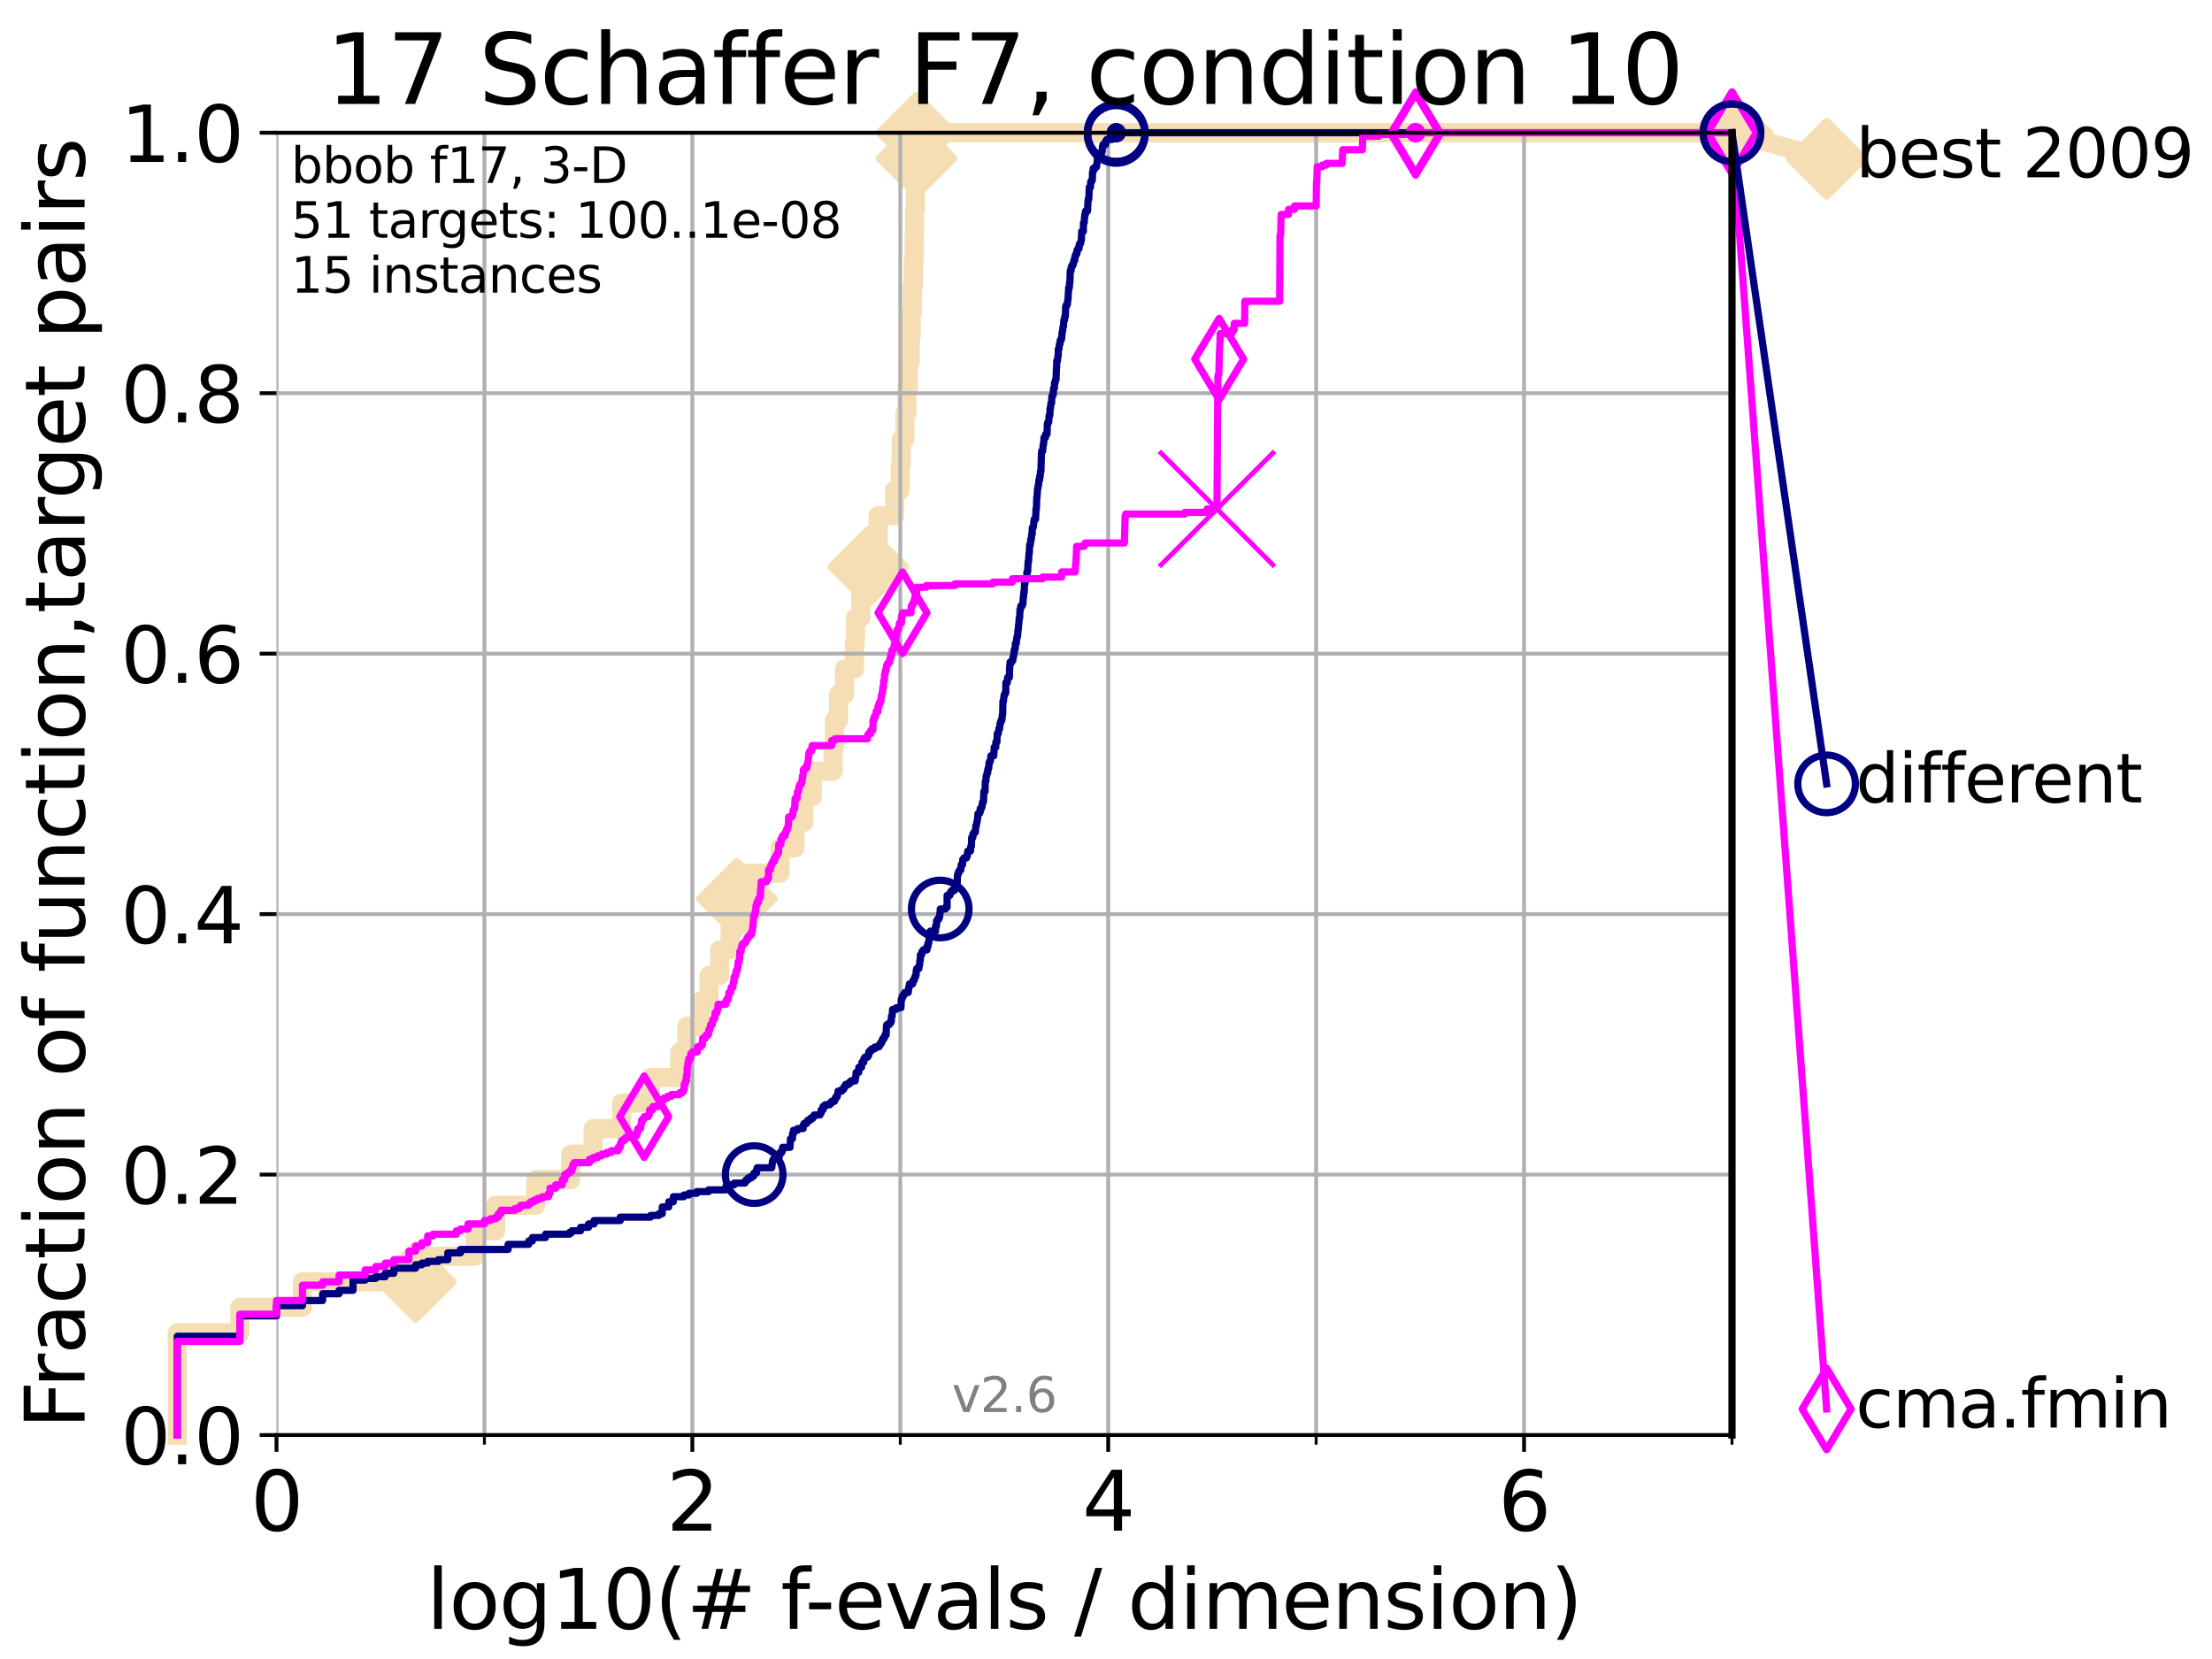 <?xml version="1.0" encoding="utf-8" standalone="no"?>
<!DOCTYPE svg PUBLIC "-//W3C//DTD SVG 1.1//EN"
  "http://www.w3.org/Graphics/SVG/1.1/DTD/svg11.dtd">
<svg height="345.6pt" version="1.1" viewBox="0 0 460.8 345.6" width="460.8pt" xmlns="http://www.w3.org/2000/svg" xmlns:xlink="http://www.w3.org/1999/xlink">
 <defs>
  <style type="text/css">*{stroke-linecap:butt;stroke-linejoin:round;}</style>
 </defs>
 <g id="figure_1">
  <g id="patch_1">
   <path d="M 0 345.6 
L 460.8 345.6 
L 460.8 0 
L 0 0 
z
" style="fill:#ffffff;"/>
  </g>
  <g id="axes_1">
   <g id="patch_2">
    <path d="M 57.6 298.944 
L 360.806 298.944 
L 360.806 27.648 
L 57.6 27.648 
z
" style="fill:#ffffff;"/>
   </g>
   <g id="line2d_1">
    <path d="M 36.933 298.944 
L 36.933 277.666 
L 49.973 277.666 
L 49.973 272.346 
L 63.012 272.346 
L 63.012 267.027 
L 86.578 267.027 
L 86.578 261.707 
L 98.933 261.707 
L 98.933 256.388 
L 103.27 256.388 
L 103.27 251.068 
L 111.621 251.068 
L 111.621 245.749 
L 118.89 245.749 
L 118.89 240.429 
L 123.564 240.429 
L 123.564 235.11 
L 129.486 235.11 
L 129.486 229.79 
L 135.539 229.79 
L 135.539 224.471 
L 141.611 224.471 
L 141.611 219.151 
L 143.066 219.151 
L 143.066 213.832 
L 146.023 213.832 
L 146.023 208.512 
L 147.712 208.512 
L 147.712 203.192 
L 149.922 203.192 
L 149.922 197.873 
L 152.107 197.873 
L 152.107 192.553 
L 153.498 192.553 
L 153.498 187.234 
L 155.633 187.234 
L 155.633 181.914 
L 162.492 181.914 
L 162.492 176.595 
L 165.615 176.595 
L 165.615 171.275 
L 167.472 171.275 
L 167.472 165.956 
L 169.245 165.956 
L 169.245 160.636 
L 173.555 160.636 
L 173.555 155.317 
L 173.843 155.317 
L 173.843 149.997 
L 174.694 149.997 
L 174.694 144.678 
L 175.931 144.678 
L 175.931 139.358 
L 178.009 139.358 
L 178.009 134.039 
L 178.196 134.039 
L 178.196 128.719 
L 179.335 128.719 
L 179.335 123.4 
L 180.872 123.4 
L 180.872 118.08 
L 181.287 118.08 
L 181.287 112.76 
L 182.928 112.76 
L 182.928 107.441 
L 186.362 107.441 
L 186.362 102.121 
L 187.546 102.121 
L 187.546 96.802 
L 187.733 96.802 
L 187.733 91.482 
L 188.505 91.482 
L 188.505 86.163 
L 188.924 86.163 
L 188.924 80.843 
L 189.224 80.843 
L 189.224 75.524 
L 189.599 75.524 
L 189.599 70.204 
L 189.806 70.204 
L 189.806 64.885 
L 190.082 64.885 
L 190.082 59.565 
L 190.278 59.565 
L 190.278 54.246 
L 190.456 54.246 
L 190.456 48.926 
L 190.537 48.926 
L 190.537 43.607 
L 190.707 43.607 
L 190.707 38.287 
L 190.834 38.287 
L 190.834 32.968 
L 190.923 32.968 
L 190.923 27.648 
L 360.806 27.648 
" style="fill:none;stroke:#f5deb3;stroke-linecap:square;stroke-width:4;"/>
   </g>
   <g id="line2d_2">
    <defs>
     <path d="M -0 7.778 
L 7.778 0 
L 0 -7.778 
L -7.778 -0 
z
" id="m8ac8305b01" style="stroke:#f5deb3;stroke-linejoin:miter;stroke-width:1.5;"/>
    </defs>
    <g>
     <use style="fill:#f5deb3;stroke:#f5deb3;stroke-linejoin:miter;stroke-width:1.5;" x="86.578" xlink:href="#m8ac8305b01" y="267.027"/>
     <use style="fill:#f5deb3;stroke:#f5deb3;stroke-linejoin:miter;stroke-width:1.5;" x="153.498" xlink:href="#m8ac8305b01" y="187.234"/>
     <use style="fill:#f5deb3;stroke:#f5deb3;stroke-linejoin:miter;stroke-width:1.5;" x="180.872" xlink:href="#m8ac8305b01" y="118.08"/>
     <use style="fill:#f5deb3;stroke:#f5deb3;stroke-linejoin:miter;stroke-width:1.5;" x="190.923" xlink:href="#m8ac8305b01" y="32.968"/>
     <use style="fill:#f5deb3;stroke:#f5deb3;stroke-linejoin:miter;stroke-width:1.5;" x="190.923" xlink:href="#m8ac8305b01" y="27.648"/>
     <use style="fill:#f5deb3;stroke:#f5deb3;stroke-linejoin:miter;stroke-width:1.5;" x="360.806" xlink:href="#m8ac8305b01" y="27.648"/>
    </g>
   </g>
   <g id="line2d_3">
    <path style="fill:none;stroke:#f5deb3;stroke-linecap:square;stroke-width:4;"/>
    <g/>
   </g>
   <g id="line2d_4">
    <path d="M 360.806 27.648 
L 380.515 33.074 
" style="fill:none;stroke:#f5deb3;stroke-linecap:square;stroke-width:4;"/>
    <g>
     <use style="fill:#f5deb3;stroke:#f5deb3;stroke-linejoin:miter;stroke-width:1.5;" x="360.806" xlink:href="#m8ac8305b01" y="27.648"/>
     <use style="fill:#f5deb3;stroke:#f5deb3;stroke-linejoin:miter;stroke-width:1.5;" x="380.515" xlink:href="#m8ac8305b01" y="33.074"/>
    </g>
   </g>
   <g id="matplotlib.axis_1">
    <g id="xtick_1">
     <g id="line2d_5">
      <path clip-path="url(#pce167f8841)" d="M 57.6 298.944 
L 57.6 27.648 
" style="fill:none;stroke:#b0b0b0;stroke-linecap:square;stroke-width:0.8;"/>
     </g>
     <g id="line2d_6">
      <defs>
       <path d="M 0 0 
L 0 3.5 
" id="md86f7668d9" style="stroke:#000000;stroke-width:0.8;"/>
      </defs>
      <g>
       <use style="stroke:#000000;stroke-width:0.8;" x="57.6" xlink:href="#md86f7668d9" y="298.944"/>
      </g>
     </g>
     <g id="text_1">
      <!-- 0 -->
      <g transform="translate(52.192 318.861)scale(0.17 -0.17)">
       <defs>
        <path d="M 2034 4250 
Q 1547 4250 1301 3770 
Q 1056 3291 1056 2328 
Q 1056 1369 1301 889 
Q 1547 409 2034 409 
Q 2525 409 2770 889 
Q 3016 1369 3016 2328 
Q 3016 3291 2770 3770 
Q 2525 4250 2034 4250 
z
M 2034 4750 
Q 2819 4750 3233 4129 
Q 3647 3509 3647 2328 
Q 3647 1150 3233 529 
Q 2819 -91 2034 -91 
Q 1250 -91 836 529 
Q 422 1150 422 2328 
Q 422 3509 836 4129 
Q 1250 4750 2034 4750 
z
" id="DejaVuSans-30" transform="scale(0.016)"/>
       </defs>
       <use xlink:href="#DejaVuSans-30"/>
      </g>
     </g>
    </g>
    <g id="xtick_2">
     <g id="line2d_7">
      <path clip-path="url(#pce167f8841)" d="M 144.23 298.944 
L 144.23 27.648 
" style="fill:none;stroke:#b0b0b0;stroke-linecap:square;stroke-width:0.8;"/>
     </g>
     <g id="line2d_8">
      <g>
       <use style="stroke:#000000;stroke-width:0.8;" x="144.23" xlink:href="#md86f7668d9" y="298.944"/>
      </g>
     </g>
     <g id="text_2">
      <!-- 2 -->
      <g transform="translate(138.822 318.861)scale(0.17 -0.17)">
       <defs>
        <path d="M 1228 531 
L 3431 531 
L 3431 0 
L 469 0 
L 469 531 
Q 828 903 1448 1529 
Q 2069 2156 2228 2338 
Q 2531 2678 2651 2914 
Q 2772 3150 2772 3378 
Q 2772 3750 2511 3984 
Q 2250 4219 1831 4219 
Q 1534 4219 1204 4116 
Q 875 4013 500 3803 
L 500 4441 
Q 881 4594 1212 4672 
Q 1544 4750 1819 4750 
Q 2544 4750 2975 4387 
Q 3406 4025 3406 3419 
Q 3406 3131 3298 2873 
Q 3191 2616 2906 2266 
Q 2828 2175 2409 1742 
Q 1991 1309 1228 531 
z
" id="DejaVuSans-32" transform="scale(0.016)"/>
       </defs>
       <use xlink:href="#DejaVuSans-32"/>
      </g>
     </g>
    </g>
    <g id="xtick_3">
     <g id="line2d_9">
      <path clip-path="url(#pce167f8841)" d="M 230.861 298.944 
L 230.861 27.648 
" style="fill:none;stroke:#b0b0b0;stroke-linecap:square;stroke-width:0.8;"/>
     </g>
     <g id="line2d_10">
      <g>
       <use style="stroke:#000000;stroke-width:0.8;" x="230.861" xlink:href="#md86f7668d9" y="298.944"/>
      </g>
     </g>
     <g id="text_3">
      <!-- 4 -->
      <g transform="translate(225.453 318.861)scale(0.17 -0.17)">
       <defs>
        <path d="M 2419 4116 
L 825 1625 
L 2419 1625 
L 2419 4116 
z
M 2253 4666 
L 3047 4666 
L 3047 1625 
L 3713 1625 
L 3713 1100 
L 3047 1100 
L 3047 0 
L 2419 0 
L 2419 1100 
L 313 1100 
L 313 1709 
L 2253 4666 
z
" id="DejaVuSans-34" transform="scale(0.016)"/>
       </defs>
       <use xlink:href="#DejaVuSans-34"/>
      </g>
     </g>
    </g>
    <g id="xtick_4">
     <g id="line2d_11">
      <path clip-path="url(#pce167f8841)" d="M 317.491 298.944 
L 317.491 27.648 
" style="fill:none;stroke:#b0b0b0;stroke-linecap:square;stroke-width:0.8;"/>
     </g>
     <g id="line2d_12">
      <g>
       <use style="stroke:#000000;stroke-width:0.8;" x="317.491" xlink:href="#md86f7668d9" y="298.944"/>
      </g>
     </g>
     <g id="text_4">
      <!-- 6 -->
      <g transform="translate(312.083 318.861)scale(0.17 -0.17)">
       <defs>
        <path d="M 2113 2584 
Q 1688 2584 1439 2293 
Q 1191 2003 1191 1497 
Q 1191 994 1439 701 
Q 1688 409 2113 409 
Q 2538 409 2786 701 
Q 3034 994 3034 1497 
Q 3034 2003 2786 2293 
Q 2538 2584 2113 2584 
z
M 3366 4563 
L 3366 3988 
Q 3128 4100 2886 4159 
Q 2644 4219 2406 4219 
Q 1781 4219 1451 3797 
Q 1122 3375 1075 2522 
Q 1259 2794 1537 2939 
Q 1816 3084 2150 3084 
Q 2853 3084 3261 2657 
Q 3669 2231 3669 1497 
Q 3669 778 3244 343 
Q 2819 -91 2113 -91 
Q 1303 -91 875 529 
Q 447 1150 447 2328 
Q 447 3434 972 4092 
Q 1497 4750 2381 4750 
Q 2619 4750 2861 4703 
Q 3103 4656 3366 4563 
z
" id="DejaVuSans-36" transform="scale(0.016)"/>
       </defs>
       <use xlink:href="#DejaVuSans-36"/>
      </g>
     </g>
    </g>
    <g id="xtick_5">
     <g id="line2d_13">
      <path clip-path="url(#pce167f8841)" d="M 100.915 298.944 
L 100.915 27.648 
" style="fill:none;stroke:#b0b0b0;stroke-linecap:square;stroke-width:0.8;"/>
     </g>
     <g id="line2d_14">
      <defs>
       <path d="M 0 0 
L 0 2 
" id="mbe2c9d368b" style="stroke:#000000;stroke-width:0.6;"/>
      </defs>
      <g>
       <use style="stroke:#000000;stroke-width:0.6;" x="100.915" xlink:href="#mbe2c9d368b" y="298.944"/>
      </g>
     </g>
    </g>
    <g id="xtick_6">
     <g id="line2d_15">
      <path clip-path="url(#pce167f8841)" d="M 187.546 298.944 
L 187.546 27.648 
" style="fill:none;stroke:#b0b0b0;stroke-linecap:square;stroke-width:0.8;"/>
     </g>
     <g id="line2d_16">
      <g>
       <use style="stroke:#000000;stroke-width:0.6;" x="187.546" xlink:href="#mbe2c9d368b" y="298.944"/>
      </g>
     </g>
    </g>
    <g id="xtick_7">
     <g id="line2d_17">
      <path clip-path="url(#pce167f8841)" d="M 274.176 298.944 
L 274.176 27.648 
" style="fill:none;stroke:#b0b0b0;stroke-linecap:square;stroke-width:0.8;"/>
     </g>
     <g id="line2d_18">
      <g>
       <use style="stroke:#000000;stroke-width:0.6;" x="274.176" xlink:href="#mbe2c9d368b" y="298.944"/>
      </g>
     </g>
    </g>
    <g id="xtick_8">
     <g id="line2d_19">
      <path clip-path="url(#pce167f8841)" d="M 360.806 298.944 
L 360.806 27.648 
" style="fill:none;stroke:#b0b0b0;stroke-linecap:square;stroke-width:0.8;"/>
     </g>
     <g id="line2d_20">
      <g>
       <use style="stroke:#000000;stroke-width:0.6;" x="360.806" xlink:href="#mbe2c9d368b" y="298.944"/>
      </g>
     </g>
    </g>
    <g id="text_5">
     <!-- log10(# f-evals / dimension) -->
     <g transform="translate(88.823 339.314)scale(0.17 -0.17)">
      <defs>
       <path d="M 603 4863 
L 1178 4863 
L 1178 0 
L 603 0 
L 603 4863 
z
" id="DejaVuSans-6c" transform="scale(0.016)"/>
       <path d="M 1959 3097 
Q 1497 3097 1228 2736 
Q 959 2375 959 1747 
Q 959 1119 1226 758 
Q 1494 397 1959 397 
Q 2419 397 2687 759 
Q 2956 1122 2956 1747 
Q 2956 2369 2687 2733 
Q 2419 3097 1959 3097 
z
M 1959 3584 
Q 2709 3584 3137 3096 
Q 3566 2609 3566 1747 
Q 3566 888 3137 398 
Q 2709 -91 1959 -91 
Q 1206 -91 779 398 
Q 353 888 353 1747 
Q 353 2609 779 3096 
Q 1206 3584 1959 3584 
z
" id="DejaVuSans-6f" transform="scale(0.016)"/>
       <path d="M 2906 1791 
Q 2906 2416 2648 2759 
Q 2391 3103 1925 3103 
Q 1463 3103 1205 2759 
Q 947 2416 947 1791 
Q 947 1169 1205 825 
Q 1463 481 1925 481 
Q 2391 481 2648 825 
Q 2906 1169 2906 1791 
z
M 3481 434 
Q 3481 -459 3084 -895 
Q 2688 -1331 1869 -1331 
Q 1566 -1331 1297 -1286 
Q 1028 -1241 775 -1147 
L 775 -588 
Q 1028 -725 1275 -790 
Q 1522 -856 1778 -856 
Q 2344 -856 2625 -561 
Q 2906 -266 2906 331 
L 2906 616 
Q 2728 306 2450 153 
Q 2172 0 1784 0 
Q 1141 0 747 490 
Q 353 981 353 1791 
Q 353 2603 747 3093 
Q 1141 3584 1784 3584 
Q 2172 3584 2450 3431 
Q 2728 3278 2906 2969 
L 2906 3500 
L 3481 3500 
L 3481 434 
z
" id="DejaVuSans-67" transform="scale(0.016)"/>
       <path d="M 794 531 
L 1825 531 
L 1825 4091 
L 703 3866 
L 703 4441 
L 1819 4666 
L 2450 4666 
L 2450 531 
L 3481 531 
L 3481 0 
L 794 0 
L 794 531 
z
" id="DejaVuSans-31" transform="scale(0.016)"/>
       <path d="M 1984 4856 
Q 1566 4138 1362 3434 
Q 1159 2731 1159 2009 
Q 1159 1288 1364 580 
Q 1569 -128 1984 -844 
L 1484 -844 
Q 1016 -109 783 600 
Q 550 1309 550 2009 
Q 550 2706 781 3412 
Q 1013 4119 1484 4856 
L 1984 4856 
z
" id="DejaVuSans-28" transform="scale(0.016)"/>
       <path d="M 3272 2816 
L 2363 2816 
L 2100 1772 
L 3016 1772 
L 3272 2816 
z
M 2803 4594 
L 2478 3297 
L 3391 3297 
L 3719 4594 
L 4219 4594 
L 3897 3297 
L 4872 3297 
L 4872 2816 
L 3775 2816 
L 3519 1772 
L 4513 1772 
L 4513 1294 
L 3397 1294 
L 3072 0 
L 2572 0 
L 2894 1294 
L 1978 1294 
L 1656 0 
L 1153 0 
L 1478 1294 
L 494 1294 
L 494 1772 
L 1594 1772 
L 1856 2816 
L 850 2816 
L 850 3297 
L 1978 3297 
L 2297 4594 
L 2803 4594 
z
" id="DejaVuSans-23" transform="scale(0.016)"/>
       <path id="DejaVuSans-20" transform="scale(0.016)"/>
       <path d="M 2375 4863 
L 2375 4384 
L 1825 4384 
Q 1516 4384 1395 4259 
Q 1275 4134 1275 3809 
L 1275 3500 
L 2222 3500 
L 2222 3053 
L 1275 3053 
L 1275 0 
L 697 0 
L 697 3053 
L 147 3053 
L 147 3500 
L 697 3500 
L 697 3744 
Q 697 4328 969 4595 
Q 1241 4863 1831 4863 
L 2375 4863 
z
" id="DejaVuSans-66" transform="scale(0.016)"/>
       <path d="M 313 2009 
L 1997 2009 
L 1997 1497 
L 313 1497 
L 313 2009 
z
" id="DejaVuSans-2d" transform="scale(0.016)"/>
       <path d="M 3597 1894 
L 3597 1613 
L 953 1613 
Q 991 1019 1311 708 
Q 1631 397 2203 397 
Q 2534 397 2845 478 
Q 3156 559 3463 722 
L 3463 178 
Q 3153 47 2828 -22 
Q 2503 -91 2169 -91 
Q 1331 -91 842 396 
Q 353 884 353 1716 
Q 353 2575 817 3079 
Q 1281 3584 2069 3584 
Q 2775 3584 3186 3129 
Q 3597 2675 3597 1894 
z
M 3022 2063 
Q 3016 2534 2758 2815 
Q 2500 3097 2075 3097 
Q 1594 3097 1305 2825 
Q 1016 2553 972 2059 
L 3022 2063 
z
" id="DejaVuSans-65" transform="scale(0.016)"/>
       <path d="M 191 3500 
L 800 3500 
L 1894 563 
L 2988 3500 
L 3597 3500 
L 2284 0 
L 1503 0 
L 191 3500 
z
" id="DejaVuSans-76" transform="scale(0.016)"/>
       <path d="M 2194 1759 
Q 1497 1759 1228 1600 
Q 959 1441 959 1056 
Q 959 750 1161 570 
Q 1363 391 1709 391 
Q 2188 391 2477 730 
Q 2766 1069 2766 1631 
L 2766 1759 
L 2194 1759 
z
M 3341 1997 
L 3341 0 
L 2766 0 
L 2766 531 
Q 2569 213 2275 61 
Q 1981 -91 1556 -91 
Q 1019 -91 701 211 
Q 384 513 384 1019 
Q 384 1609 779 1909 
Q 1175 2209 1959 2209 
L 2766 2209 
L 2766 2266 
Q 2766 2663 2505 2880 
Q 2244 3097 1772 3097 
Q 1472 3097 1187 3025 
Q 903 2953 641 2809 
L 641 3341 
Q 956 3463 1253 3523 
Q 1550 3584 1831 3584 
Q 2591 3584 2966 3190 
Q 3341 2797 3341 1997 
z
" id="DejaVuSans-61" transform="scale(0.016)"/>
       <path d="M 2834 3397 
L 2834 2853 
Q 2591 2978 2328 3040 
Q 2066 3103 1784 3103 
Q 1356 3103 1142 2972 
Q 928 2841 928 2578 
Q 928 2378 1081 2264 
Q 1234 2150 1697 2047 
L 1894 2003 
Q 2506 1872 2764 1633 
Q 3022 1394 3022 966 
Q 3022 478 2636 193 
Q 2250 -91 1575 -91 
Q 1294 -91 989 -36 
Q 684 19 347 128 
L 347 722 
Q 666 556 975 473 
Q 1284 391 1588 391 
Q 1994 391 2212 530 
Q 2431 669 2431 922 
Q 2431 1156 2273 1281 
Q 2116 1406 1581 1522 
L 1381 1569 
Q 847 1681 609 1914 
Q 372 2147 372 2553 
Q 372 3047 722 3315 
Q 1072 3584 1716 3584 
Q 2034 3584 2315 3537 
Q 2597 3491 2834 3397 
z
" id="DejaVuSans-73" transform="scale(0.016)"/>
       <path d="M 1625 4666 
L 2156 4666 
L 531 -594 
L 0 -594 
L 1625 4666 
z
" id="DejaVuSans-2f" transform="scale(0.016)"/>
       <path d="M 2906 2969 
L 2906 4863 
L 3481 4863 
L 3481 0 
L 2906 0 
L 2906 525 
Q 2725 213 2448 61 
Q 2172 -91 1784 -91 
Q 1150 -91 751 415 
Q 353 922 353 1747 
Q 353 2572 751 3078 
Q 1150 3584 1784 3584 
Q 2172 3584 2448 3432 
Q 2725 3281 2906 2969 
z
M 947 1747 
Q 947 1113 1208 752 
Q 1469 391 1925 391 
Q 2381 391 2643 752 
Q 2906 1113 2906 1747 
Q 2906 2381 2643 2742 
Q 2381 3103 1925 3103 
Q 1469 3103 1208 2742 
Q 947 2381 947 1747 
z
" id="DejaVuSans-64" transform="scale(0.016)"/>
       <path d="M 603 3500 
L 1178 3500 
L 1178 0 
L 603 0 
L 603 3500 
z
M 603 4863 
L 1178 4863 
L 1178 4134 
L 603 4134 
L 603 4863 
z
" id="DejaVuSans-69" transform="scale(0.016)"/>
       <path d="M 3328 2828 
Q 3544 3216 3844 3400 
Q 4144 3584 4550 3584 
Q 5097 3584 5394 3201 
Q 5691 2819 5691 2113 
L 5691 0 
L 5113 0 
L 5113 2094 
Q 5113 2597 4934 2840 
Q 4756 3084 4391 3084 
Q 3944 3084 3684 2787 
Q 3425 2491 3425 1978 
L 3425 0 
L 2847 0 
L 2847 2094 
Q 2847 2600 2669 2842 
Q 2491 3084 2119 3084 
Q 1678 3084 1418 2786 
Q 1159 2488 1159 1978 
L 1159 0 
L 581 0 
L 581 3500 
L 1159 3500 
L 1159 2956 
Q 1356 3278 1631 3431 
Q 1906 3584 2284 3584 
Q 2666 3584 2933 3390 
Q 3200 3197 3328 2828 
z
" id="DejaVuSans-6d" transform="scale(0.016)"/>
       <path d="M 3513 2113 
L 3513 0 
L 2938 0 
L 2938 2094 
Q 2938 2591 2744 2837 
Q 2550 3084 2163 3084 
Q 1697 3084 1428 2787 
Q 1159 2491 1159 1978 
L 1159 0 
L 581 0 
L 581 3500 
L 1159 3500 
L 1159 2956 
Q 1366 3272 1645 3428 
Q 1925 3584 2291 3584 
Q 2894 3584 3203 3211 
Q 3513 2838 3513 2113 
z
" id="DejaVuSans-6e" transform="scale(0.016)"/>
       <path d="M 513 4856 
L 1013 4856 
Q 1481 4119 1714 3412 
Q 1947 2706 1947 2009 
Q 1947 1309 1714 600 
Q 1481 -109 1013 -844 
L 513 -844 
Q 928 -128 1133 580 
Q 1338 1288 1338 2009 
Q 1338 2731 1133 3434 
Q 928 4138 513 4856 
z
" id="DejaVuSans-29" transform="scale(0.016)"/>
      </defs>
      <use xlink:href="#DejaVuSans-6c"/>
      <use x="27.783" xlink:href="#DejaVuSans-6f"/>
      <use x="88.965" xlink:href="#DejaVuSans-67"/>
      <use x="152.441" xlink:href="#DejaVuSans-31"/>
      <use x="216.064" xlink:href="#DejaVuSans-30"/>
      <use x="279.688" xlink:href="#DejaVuSans-28"/>
      <use x="318.701" xlink:href="#DejaVuSans-23"/>
      <use x="402.49" xlink:href="#DejaVuSans-20"/>
      <use x="434.277" xlink:href="#DejaVuSans-66"/>
      <use x="463.982" xlink:href="#DejaVuSans-2d"/>
      <use x="500.066" xlink:href="#DejaVuSans-65"/>
      <use x="561.59" xlink:href="#DejaVuSans-76"/>
      <use x="620.77" xlink:href="#DejaVuSans-61"/>
      <use x="682.049" xlink:href="#DejaVuSans-6c"/>
      <use x="709.832" xlink:href="#DejaVuSans-73"/>
      <use x="761.932" xlink:href="#DejaVuSans-20"/>
      <use x="793.719" xlink:href="#DejaVuSans-2f"/>
      <use x="827.41" xlink:href="#DejaVuSans-20"/>
      <use x="859.197" xlink:href="#DejaVuSans-64"/>
      <use x="922.674" xlink:href="#DejaVuSans-69"/>
      <use x="950.457" xlink:href="#DejaVuSans-6d"/>
      <use x="1047.869" xlink:href="#DejaVuSans-65"/>
      <use x="1109.393" xlink:href="#DejaVuSans-6e"/>
      <use x="1172.771" xlink:href="#DejaVuSans-73"/>
      <use x="1224.871" xlink:href="#DejaVuSans-69"/>
      <use x="1252.654" xlink:href="#DejaVuSans-6f"/>
      <use x="1313.836" xlink:href="#DejaVuSans-6e"/>
      <use x="1377.215" xlink:href="#DejaVuSans-29"/>
     </g>
    </g>
   </g>
   <g id="matplotlib.axis_2">
    <g id="ytick_1">
     <g id="line2d_21">
      <path clip-path="url(#pce167f8841)" d="M 57.6 298.944 
L 360.806 298.944 
" style="fill:none;stroke:#b0b0b0;stroke-linecap:square;stroke-width:0.8;"/>
     </g>
     <g id="line2d_22">
      <defs>
       <path d="M 0 0 
L -3.5 0 
" id="m5d034988a1" style="stroke:#000000;stroke-width:0.8;"/>
      </defs>
      <g>
       <use style="stroke:#000000;stroke-width:0.8;" x="57.6" xlink:href="#m5d034988a1" y="298.944"/>
      </g>
     </g>
     <g id="text_6">
      <!-- 0.0 -->
      <g transform="translate(25.155 305.023)scale(0.16 -0.16)">
       <defs>
        <path d="M 684 794 
L 1344 794 
L 1344 0 
L 684 0 
L 684 794 
z
" id="DejaVuSans-2e" transform="scale(0.016)"/>
       </defs>
       <use xlink:href="#DejaVuSans-30"/>
       <use x="63.623" xlink:href="#DejaVuSans-2e"/>
       <use x="95.41" xlink:href="#DejaVuSans-30"/>
      </g>
     </g>
    </g>
    <g id="ytick_2">
     <g id="line2d_23">
      <path clip-path="url(#pce167f8841)" d="M 57.6 244.685 
L 360.806 244.685 
" style="fill:none;stroke:#b0b0b0;stroke-linecap:square;stroke-width:0.8;"/>
     </g>
     <g id="line2d_24">
      <g>
       <use style="stroke:#000000;stroke-width:0.8;" x="57.6" xlink:href="#m5d034988a1" y="244.685"/>
      </g>
     </g>
     <g id="text_7">
      <!-- 0.2 -->
      <g transform="translate(25.155 250.764)scale(0.16 -0.16)">
       <use xlink:href="#DejaVuSans-30"/>
       <use x="63.623" xlink:href="#DejaVuSans-2e"/>
       <use x="95.41" xlink:href="#DejaVuSans-32"/>
      </g>
     </g>
    </g>
    <g id="ytick_3">
     <g id="line2d_25">
      <path clip-path="url(#pce167f8841)" d="M 57.6 190.426 
L 360.806 190.426 
" style="fill:none;stroke:#b0b0b0;stroke-linecap:square;stroke-width:0.8;"/>
     </g>
     <g id="line2d_26">
      <g>
       <use style="stroke:#000000;stroke-width:0.8;" x="57.6" xlink:href="#m5d034988a1" y="190.426"/>
      </g>
     </g>
     <g id="text_8">
      <!-- 0.4 -->
      <g transform="translate(25.155 196.504)scale(0.16 -0.16)">
       <use xlink:href="#DejaVuSans-30"/>
       <use x="63.623" xlink:href="#DejaVuSans-2e"/>
       <use x="95.41" xlink:href="#DejaVuSans-34"/>
      </g>
     </g>
    </g>
    <g id="ytick_4">
     <g id="line2d_27">
      <path clip-path="url(#pce167f8841)" d="M 57.6 136.166 
L 360.806 136.166 
" style="fill:none;stroke:#b0b0b0;stroke-linecap:square;stroke-width:0.8;"/>
     </g>
     <g id="line2d_28">
      <g>
       <use style="stroke:#000000;stroke-width:0.8;" x="57.6" xlink:href="#m5d034988a1" y="136.166"/>
      </g>
     </g>
     <g id="text_9">
      <!-- 0.6 -->
      <g transform="translate(25.155 142.245)scale(0.16 -0.16)">
       <use xlink:href="#DejaVuSans-30"/>
       <use x="63.623" xlink:href="#DejaVuSans-2e"/>
       <use x="95.41" xlink:href="#DejaVuSans-36"/>
      </g>
     </g>
    </g>
    <g id="ytick_5">
     <g id="line2d_29">
      <path clip-path="url(#pce167f8841)" d="M 57.6 81.907 
L 360.806 81.907 
" style="fill:none;stroke:#b0b0b0;stroke-linecap:square;stroke-width:0.8;"/>
     </g>
     <g id="line2d_30">
      <g>
       <use style="stroke:#000000;stroke-width:0.8;" x="57.6" xlink:href="#m5d034988a1" y="81.907"/>
      </g>
     </g>
     <g id="text_10">
      <!-- 0.8 -->
      <g transform="translate(25.155 87.986)scale(0.16 -0.16)">
       <defs>
        <path d="M 2034 2216 
Q 1584 2216 1326 1975 
Q 1069 1734 1069 1313 
Q 1069 891 1326 650 
Q 1584 409 2034 409 
Q 2484 409 2743 651 
Q 3003 894 3003 1313 
Q 3003 1734 2745 1975 
Q 2488 2216 2034 2216 
z
M 1403 2484 
Q 997 2584 770 2862 
Q 544 3141 544 3541 
Q 544 4100 942 4425 
Q 1341 4750 2034 4750 
Q 2731 4750 3128 4425 
Q 3525 4100 3525 3541 
Q 3525 3141 3298 2862 
Q 3072 2584 2669 2484 
Q 3125 2378 3379 2068 
Q 3634 1759 3634 1313 
Q 3634 634 3220 271 
Q 2806 -91 2034 -91 
Q 1263 -91 848 271 
Q 434 634 434 1313 
Q 434 1759 690 2068 
Q 947 2378 1403 2484 
z
M 1172 3481 
Q 1172 3119 1398 2916 
Q 1625 2713 2034 2713 
Q 2441 2713 2670 2916 
Q 2900 3119 2900 3481 
Q 2900 3844 2670 4047 
Q 2441 4250 2034 4250 
Q 1625 4250 1398 4047 
Q 1172 3844 1172 3481 
z
" id="DejaVuSans-38" transform="scale(0.016)"/>
       </defs>
       <use xlink:href="#DejaVuSans-30"/>
       <use x="63.623" xlink:href="#DejaVuSans-2e"/>
       <use x="95.41" xlink:href="#DejaVuSans-38"/>
      </g>
     </g>
    </g>
    <g id="ytick_6">
     <g id="line2d_31">
      <path clip-path="url(#pce167f8841)" d="M 57.6 27.648 
L 360.806 27.648 
" style="fill:none;stroke:#b0b0b0;stroke-linecap:square;stroke-width:0.8;"/>
     </g>
     <g id="line2d_32">
      <g>
       <use style="stroke:#000000;stroke-width:0.8;" x="57.6" xlink:href="#m5d034988a1" y="27.648"/>
      </g>
     </g>
     <g id="text_11">
      <!-- 1.0 -->
      <g transform="translate(25.155 33.727)scale(0.16 -0.16)">
       <use xlink:href="#DejaVuSans-31"/>
       <use x="63.623" xlink:href="#DejaVuSans-2e"/>
       <use x="95.41" xlink:href="#DejaVuSans-30"/>
      </g>
     </g>
    </g>
    <g id="text_12">
     <!-- Fraction of function,target pairs -->
     <g transform="translate(17.62 297.681)rotate(-90)scale(0.17 -0.17)">
      <defs>
       <path d="M 628 4666 
L 3309 4666 
L 3309 4134 
L 1259 4134 
L 1259 2759 
L 3109 2759 
L 3109 2228 
L 1259 2228 
L 1259 0 
L 628 0 
L 628 4666 
z
" id="DejaVuSans-46" transform="scale(0.016)"/>
       <path d="M 2631 2963 
Q 2534 3019 2420 3045 
Q 2306 3072 2169 3072 
Q 1681 3072 1420 2755 
Q 1159 2438 1159 1844 
L 1159 0 
L 581 0 
L 581 3500 
L 1159 3500 
L 1159 2956 
Q 1341 3275 1631 3429 
Q 1922 3584 2338 3584 
Q 2397 3584 2469 3576 
Q 2541 3569 2628 3553 
L 2631 2963 
z
" id="DejaVuSans-72" transform="scale(0.016)"/>
       <path d="M 3122 3366 
L 3122 2828 
Q 2878 2963 2633 3030 
Q 2388 3097 2138 3097 
Q 1578 3097 1268 2742 
Q 959 2388 959 1747 
Q 959 1106 1268 751 
Q 1578 397 2138 397 
Q 2388 397 2633 464 
Q 2878 531 3122 666 
L 3122 134 
Q 2881 22 2623 -34 
Q 2366 -91 2075 -91 
Q 1284 -91 818 406 
Q 353 903 353 1747 
Q 353 2603 823 3093 
Q 1294 3584 2113 3584 
Q 2378 3584 2631 3529 
Q 2884 3475 3122 3366 
z
" id="DejaVuSans-63" transform="scale(0.016)"/>
       <path d="M 1172 4494 
L 1172 3500 
L 2356 3500 
L 2356 3053 
L 1172 3053 
L 1172 1153 
Q 1172 725 1289 603 
Q 1406 481 1766 481 
L 2356 481 
L 2356 0 
L 1766 0 
Q 1100 0 847 248 
Q 594 497 594 1153 
L 594 3053 
L 172 3053 
L 172 3500 
L 594 3500 
L 594 4494 
L 1172 4494 
z
" id="DejaVuSans-74" transform="scale(0.016)"/>
       <path d="M 544 1381 
L 544 3500 
L 1119 3500 
L 1119 1403 
Q 1119 906 1312 657 
Q 1506 409 1894 409 
Q 2359 409 2629 706 
Q 2900 1003 2900 1516 
L 2900 3500 
L 3475 3500 
L 3475 0 
L 2900 0 
L 2900 538 
Q 2691 219 2414 64 
Q 2138 -91 1772 -91 
Q 1169 -91 856 284 
Q 544 659 544 1381 
z
M 1991 3584 
L 1991 3584 
z
" id="DejaVuSans-75" transform="scale(0.016)"/>
       <path d="M 750 794 
L 1409 794 
L 1409 256 
L 897 -744 
L 494 -744 
L 750 256 
L 750 794 
z
" id="DejaVuSans-2c" transform="scale(0.016)"/>
       <path d="M 1159 525 
L 1159 -1331 
L 581 -1331 
L 581 3500 
L 1159 3500 
L 1159 2969 
Q 1341 3281 1617 3432 
Q 1894 3584 2278 3584 
Q 2916 3584 3314 3078 
Q 3713 2572 3713 1747 
Q 3713 922 3314 415 
Q 2916 -91 2278 -91 
Q 1894 -91 1617 61 
Q 1341 213 1159 525 
z
M 3116 1747 
Q 3116 2381 2855 2742 
Q 2594 3103 2138 3103 
Q 1681 3103 1420 2742 
Q 1159 2381 1159 1747 
Q 1159 1113 1420 752 
Q 1681 391 2138 391 
Q 2594 391 2855 752 
Q 3116 1113 3116 1747 
z
" id="DejaVuSans-70" transform="scale(0.016)"/>
      </defs>
      <use xlink:href="#DejaVuSans-46"/>
      <use x="50.27" xlink:href="#DejaVuSans-72"/>
      <use x="91.383" xlink:href="#DejaVuSans-61"/>
      <use x="152.662" xlink:href="#DejaVuSans-63"/>
      <use x="207.643" xlink:href="#DejaVuSans-74"/>
      <use x="246.852" xlink:href="#DejaVuSans-69"/>
      <use x="274.635" xlink:href="#DejaVuSans-6f"/>
      <use x="335.816" xlink:href="#DejaVuSans-6e"/>
      <use x="399.195" xlink:href="#DejaVuSans-20"/>
      <use x="430.982" xlink:href="#DejaVuSans-6f"/>
      <use x="492.164" xlink:href="#DejaVuSans-66"/>
      <use x="527.369" xlink:href="#DejaVuSans-20"/>
      <use x="559.156" xlink:href="#DejaVuSans-66"/>
      <use x="594.361" xlink:href="#DejaVuSans-75"/>
      <use x="657.74" xlink:href="#DejaVuSans-6e"/>
      <use x="721.119" xlink:href="#DejaVuSans-63"/>
      <use x="776.1" xlink:href="#DejaVuSans-74"/>
      <use x="815.309" xlink:href="#DejaVuSans-69"/>
      <use x="843.092" xlink:href="#DejaVuSans-6f"/>
      <use x="904.273" xlink:href="#DejaVuSans-6e"/>
      <use x="967.652" xlink:href="#DejaVuSans-2c"/>
      <use x="999.439" xlink:href="#DejaVuSans-74"/>
      <use x="1038.648" xlink:href="#DejaVuSans-61"/>
      <use x="1099.928" xlink:href="#DejaVuSans-72"/>
      <use x="1139.291" xlink:href="#DejaVuSans-67"/>
      <use x="1202.768" xlink:href="#DejaVuSans-65"/>
      <use x="1264.291" xlink:href="#DejaVuSans-74"/>
      <use x="1303.5" xlink:href="#DejaVuSans-20"/>
      <use x="1335.287" xlink:href="#DejaVuSans-70"/>
      <use x="1398.764" xlink:href="#DejaVuSans-61"/>
      <use x="1460.043" xlink:href="#DejaVuSans-69"/>
      <use x="1487.826" xlink:href="#DejaVuSans-72"/>
      <use x="1528.939" xlink:href="#DejaVuSans-73"/>
     </g>
    </g>
   </g>
   <g id="line2d_33">
    <defs>
     <path d="M 0 1.5 
C 0.398 1.5 0.779 1.342 1.061 1.061 
C 1.342 0.779 1.5 0.398 1.5 0 
C 1.5 -0.398 1.342 -0.779 1.061 -1.061 
C 0.779 -1.342 0.398 -1.5 0 -1.5 
C -0.398 -1.5 -0.779 -1.342 -1.061 -1.061 
C -1.342 -0.779 -1.5 -0.398 -1.5 0 
C -1.5 0.398 -1.342 0.779 -1.061 1.061 
C -0.779 1.342 -0.398 1.5 0 1.5 
z
" id="ma7a27ea2e9" style="stroke:#f5deb3;"/>
    </defs>
    <g>
     <use style="fill:#f5deb3;stroke:#f5deb3;" x="190.923" xlink:href="#ma7a27ea2e9" y="27.648"/>
     <use style="fill:#f5deb3;stroke:#f5deb3;" x="190.923" xlink:href="#ma7a27ea2e9" y="27.648"/>
    </g>
   </g>
   <g id="line2d_34">
    <defs>
     <path d="M 0 1.5 
C 0.398 1.5 0.779 1.342 1.061 1.061 
C 1.342 0.779 1.5 0.398 1.5 0 
C 1.5 -0.398 1.342 -0.779 1.061 -1.061 
C 0.779 -1.342 0.398 -1.5 0 -1.5 
C -0.398 -1.5 -0.779 -1.342 -1.061 -1.061 
C -1.342 -0.779 -1.5 -0.398 -1.5 0 
C -1.5 0.398 -1.342 0.779 -1.061 1.061 
C -0.779 1.342 -0.398 1.5 0 1.5 
z
" id="m25f1b53150" style="stroke:#000080;"/>
    </defs>
    <g>
     <use style="fill:#000080;stroke:#000080;" x="232.538" xlink:href="#m25f1b53150" y="27.648"/>
     <use style="fill:#000080;stroke:#000080;" x="232.538" xlink:href="#m25f1b53150" y="27.648"/>
    </g>
   </g>
   <g id="line2d_35">
    <path d="M 36.933 298.944 
L 36.933 278.375 
L 49.973 278.375 
L 49.973 274.12 
L 57.6 274.12 
L 57.6 271.992 
L 63.012 271.992 
L 63.012 270.928 
L 67.209 270.928 
L 67.209 269.509 
L 70.639 269.509 
L 70.639 268.8 
L 73.539 268.8 
L 73.539 266.672 
L 76.051 266.672 
L 76.051 266.318 
L 78.267 266.318 
L 78.267 265.963 
L 80.249 265.963 
L 80.249 265.254 
L 82.042 265.254 
L 82.042 264.19 
L 86.578 264.19 
L 86.578 263.48 
L 87.876 263.48 
L 87.876 263.126 
L 89.09 263.126 
L 89.09 262.771 
L 91.306 262.771 
L 91.306 262.417 
L 93.288 262.417 
L 93.288 260.998 
L 95.917 260.998 
L 95.917 260.289 
L 105.851 260.289 
L 105.851 259.225 
L 110.145 259.225 
L 110.145 258.516 
L 110.897 258.516 
L 110.897 257.806 
L 113.638 257.806 
L 113.638 257.097 
L 118.647 257.097 
L 118.647 256.742 
L 119.129 256.742 
L 119.129 256.388 
L 120.944 256.388 
L 120.944 255.678 
L 122.599 255.678 
L 122.599 254.969 
L 123.751 254.969 
L 123.751 254.26 
L 129.209 254.26 
L 129.209 253.551 
L 135.539 253.551 
L 135.539 253.196 
L 137.25 253.196 
L 137.25 252.841 
L 137.963 252.841 
L 137.963 251.423 
L 139.314 251.423 
L 139.314 250.359 
L 140.266 250.359 
L 140.266 249.295 
L 142.456 249.295 
L 142.456 248.94 
L 143.528 248.94 
L 143.528 248.586 
L 145.148 248.586 
L 145.148 248.231 
L 147.608 248.231 
L 147.608 247.877 
L 151.22 247.877 
L 151.22 247.167 
L 151.392 247.167 
L 151.392 246.813 
L 152.954 246.813 
L 152.954 246.458 
L 155.183 246.458 
L 155.183 246.103 
L 155.461 246.103 
L 155.461 245.749 
L 155.871 245.749 
L 155.871 245.394 
L 156.469 245.394 
L 156.469 245.039 
L 156.985 245.039 
L 156.985 244.685 
L 157.112 244.685 
L 157.112 244.33 
L 157.611 244.33 
L 157.611 243.621 
L 157.734 243.621 
L 157.734 243.266 
L 160.778 243.266 
L 160.881 242.202 
L 160.933 242.202 
L 160.933 241.848 
L 161.087 241.848 
L 161.087 241.493 
L 161.392 241.493 
L 161.392 241.138 
L 162.181 241.138 
L 162.181 240.784 
L 162.421 240.784 
L 162.468 240.075 
L 162.845 240.075 
L 162.845 239.72 
L 163.031 239.72 
L 163.031 239.011 
L 164.581 239.011 
L 164.666 237.237 
L 165.084 237.237 
L 165.084 236.174 
L 165.29 236.174 
L 165.29 235.464 
L 166.131 235.464 
L 166.131 235.11 
L 167.307 235.11 
L 167.307 234.4 
L 167.49 234.4 
L 167.49 234.046 
L 168.028 234.046 
L 168.028 233.691 
L 168.309 233.691 
L 168.309 233.336 
L 168.825 233.336 
L 168.825 232.982 
L 169.294 232.982 
L 169.294 232.627 
L 169.59 232.627 
L 169.59 232.273 
L 170.819 232.273 
L 170.819 231.918 
L 171.031 231.918 
L 171.062 231.209 
L 171.449 231.209 
L 171.449 230.499 
L 171.887 230.499 
L 171.887 230.145 
L 172.87 230.145 
L 172.87 229.79 
L 173.249 229.79 
L 173.249 229.435 
L 173.83 229.435 
L 173.83 229.081 
L 173.985 229.081 
L 173.985 228.726 
L 174.216 228.726 
L 174.216 228.372 
L 174.444 228.372 
L 174.519 227.662 
L 174.569 227.662 
L 174.569 227.308 
L 175.352 227.308 
L 175.352 226.953 
L 175.732 226.953 
L 175.732 226.598 
L 175.943 226.598 
L 175.943 226.244 
L 176.174 226.244 
L 176.174 225.889 
L 176.85 225.889 
L 176.85 225.534 
L 177.244 225.534 
L 177.244 225.18 
L 178.154 225.18 
L 178.154 224.471 
L 178.278 224.471 
L 178.339 223.407 
L 178.884 223.407 
L 178.904 222.343 
L 179.471 222.343 
L 179.567 221.279 
L 179.946 221.279 
L 179.946 220.57 
L 180.189 220.57 
L 180.189 220.215 
L 180.755 220.215 
L 180.755 219.86 
L 180.97 219.86 
L 180.97 219.151 
L 181.27 219.151 
L 181.27 218.796 
L 181.651 218.796 
L 181.651 218.442 
L 182.275 218.442 
L 182.275 218.087 
L 183.103 218.087 
L 183.103 217.733 
L 183.324 217.733 
L 183.324 217.378 
L 183.605 217.378 
L 183.605 217.023 
L 183.759 217.023 
L 183.759 216.669 
L 183.927 216.669 
L 183.927 216.314 
L 184.213 216.314 
L 184.213 215.959 
L 184.333 215.959 
L 184.333 215.605 
L 184.599 215.605 
L 184.657 213.832 
L 184.716 213.832 
L 184.716 213.477 
L 185.219 213.477 
L 185.219 213.122 
L 185.543 213.122 
L 185.543 212.768 
L 185.696 212.768 
L 185.696 211.704 
L 185.847 211.704 
L 185.943 210.285 
L 186.693 210.285 
L 186.693 209.931 
L 187.689 209.931 
L 187.751 208.157 
L 187.887 208.157 
L 187.887 207.803 
L 188.022 207.803 
L 188.022 207.448 
L 188.241 207.448 
L 188.241 207.093 
L 188.505 207.093 
L 188.505 206.739 
L 189.207 206.739 
L 189.299 205.675 
L 189.424 205.675 
L 189.435 204.966 
L 190.137 204.966 
L 190.191 204.256 
L 190.44 204.256 
L 190.44 203.902 
L 190.558 203.902 
L 190.558 203.547 
L 190.707 203.547 
L 190.707 203.192 
L 190.834 203.192 
L 190.865 202.129 
L 190.97 202.129 
L 190.97 201.774 
L 191.425 201.774 
L 191.476 201.065 
L 191.567 201.065 
L 191.638 200.001 
L 191.728 200.001 
L 191.728 198.937 
L 191.968 198.937 
L 192.057 198.228 
L 192.331 198.228 
L 192.331 197.873 
L 193.103 197.873 
L 193.103 197.164 
L 193.325 197.164 
L 193.325 196.454 
L 193.481 196.454 
L 193.591 194.681 
L 193.736 194.681 
L 193.799 193.972 
L 194.899 193.972 
L 194.899 192.908 
L 195.093 192.908 
L 195.093 191.844 
L 195.294 191.844 
L 195.294 191.49 
L 195.574 191.49 
L 195.574 191.135 
L 195.729 191.135 
L 195.818 190.071 
L 195.867 190.071 
L 195.867 189.362 
L 196.962 189.362 
L 196.962 189.007 
L 197.294 189.007 
L 197.301 186.525 
L 197.882 186.525 
L 197.99 185.815 
L 198.311 185.815 
L 198.311 185.461 
L 198.869 185.461 
L 198.897 184.751 
L 199.04 184.751 
L 199.074 184.042 
L 199.404 184.042 
L 199.464 182.269 
L 199.577 182.269 
L 199.577 181.914 
L 199.689 181.914 
L 199.689 181.56 
L 199.911 181.56 
L 199.911 181.205 
L 200.163 181.205 
L 200.234 180.141 
L 200.513 180.141 
L 200.544 179.077 
L 200.781 179.077 
L 200.781 178.723 
L 201.344 178.723 
L 201.344 178.368 
L 201.5 178.368 
L 201.601 177.304 
L 202.163 177.304 
L 202.243 176.24 
L 202.369 176.24 
L 202.415 174.467 
L 202.669 174.467 
L 202.675 173.758 
L 202.864 173.758 
L 202.864 173.403 
L 203.178 173.403 
L 203.287 171.985 
L 203.385 171.985 
L 203.493 171.275 
L 203.541 171.275 
L 203.637 170.566 
L 203.653 170.566 
L 203.728 169.502 
L 204.017 169.502 
L 204.017 169.147 
L 204.199 169.147 
L 204.199 168.438 
L 204.451 168.438 
L 204.451 168.084 
L 204.588 168.084 
L 204.619 167.374 
L 204.71 167.374 
L 204.71 167.02 
L 204.88 167.02 
L 204.95 164.892 
L 205.202 164.892 
L 205.251 162.764 
L 205.373 162.764 
L 205.421 161.7 
L 205.527 161.7 
L 205.619 160.991 
L 205.762 160.991 
L 205.781 160.282 
L 205.881 160.282 
L 205.881 159.927 
L 205.994 159.927 
L 206.027 158.863 
L 206.191 158.863 
L 206.191 158.508 
L 206.325 158.508 
L 206.422 157.445 
L 207.015 157.445 
L 207.113 155.671 
L 207.442 155.671 
L 207.442 154.607 
L 207.672 154.607 
L 207.745 152.834 
L 207.945 152.834 
L 208.051 152.125 
L 208.093 152.125 
L 208.093 151.77 
L 208.244 151.77 
L 208.335 150.706 
L 208.422 150.706 
L 208.422 150.352 
L 208.566 150.352 
L 208.566 149.997 
L 208.722 149.997 
L 208.799 148.933 
L 208.867 148.933 
L 208.928 146.096 
L 209.032 146.096 
L 209.132 145.032 
L 209.219 145.032 
L 209.219 144.678 
L 209.358 144.678 
L 209.358 144.323 
L 209.522 144.323 
L 209.538 142.195 
L 209.839 142.195 
L 209.904 141.131 
L 210.271 141.131 
L 210.342 138.649 
L 210.406 138.649 
L 210.406 137.94 
L 210.77 137.94 
L 210.77 137.585 
L 210.992 137.585 
L 211.028 136.876 
L 211.125 136.876 
L 211.21 136.166 
L 211.249 136.166 
L 211.26 135.457 
L 211.381 135.457 
L 211.381 135.102 
L 211.507 135.102 
L 211.507 134.039 
L 211.713 134.039 
L 211.8 132.975 
L 211.855 132.975 
L 211.855 132.62 
L 211.972 132.62 
L 212.071 131.202 
L 212.112 131.202 
L 212.196 130.138 
L 212.223 130.138 
L 212.324 128.719 
L 212.412 128.719 
L 212.482 126.946 
L 212.595 126.946 
L 212.641 126.237 
L 212.929 126.237 
L 212.929 125.882 
L 213.085 125.882 
L 213.162 124.463 
L 213.22 124.463 
L 213.261 123.4 
L 213.357 123.4 
L 213.43 121.626 
L 213.519 121.626 
L 213.578 120.562 
L 213.881 120.562 
L 213.924 119.144 
L 214.069 119.144 
L 214.175 117.016 
L 214.257 117.016 
L 214.357 115.243 
L 214.423 115.243 
L 214.498 113.47 
L 214.647 113.47 
L 214.716 112.406 
L 214.837 112.406 
L 214.904 111.342 
L 215.018 111.342 
L 215.041 109.923 
L 215.218 109.923 
L 215.324 109.214 
L 215.335 109.214 
L 215.395 108.505 
L 215.464 108.505 
L 215.464 108.15 
L 215.735 108.15 
L 215.816 106.022 
L 215.897 106.022 
L 215.983 103.54 
L 216.032 103.54 
L 216.142 101.767 
L 216.208 101.767 
L 216.274 101.058 
L 216.36 101.058 
L 216.425 99.994 
L 216.563 99.994 
L 216.563 99.284 
L 216.688 99.284 
L 216.742 98.22 
L 216.845 98.22 
L 216.953 94.319 
L 216.987 94.319 
L 216.987 93.965 
L 217.216 93.965 
L 217.325 92.546 
L 217.404 92.546 
L 217.491 91.128 
L 217.805 91.128 
L 217.823 90.418 
L 218.119 90.418 
L 218.183 88.291 
L 218.286 88.291 
L 218.286 87.936 
L 218.469 87.936 
L 218.553 86.517 
L 218.705 86.517 
L 218.741 85.099 
L 218.836 85.099 
L 218.909 84.035 
L 219.056 84.035 
L 219.119 82.616 
L 219.243 82.616 
L 219.243 82.262 
L 219.402 82.262 
L 219.488 80.843 
L 219.659 80.843 
L 219.659 79.779 
L 219.784 79.779 
L 219.881 79.07 
L 219.999 79.07 
L 220.077 76.588 
L 220.12 76.588 
L 220.133 75.169 
L 220.294 75.169 
L 220.397 74.105 
L 220.443 74.105 
L 220.476 72.687 
L 220.602 72.687 
L 220.712 71.623 
L 220.828 71.623 
L 220.857 70.914 
L 221.04 70.914 
L 221.04 70.559 
L 221.162 70.559 
L 221.263 69.14 
L 221.338 69.14 
L 221.44 68.076 
L 221.532 68.076 
L 221.625 66.658 
L 221.77 66.658 
L 221.804 65.949 
L 221.922 65.949 
L 222.002 63.821 
L 222.138 63.821 
L 222.138 63.466 
L 222.348 63.466 
L 222.445 62.402 
L 222.488 62.402 
L 222.574 60.629 
L 222.619 60.629 
L 222.621 59.92 
L 222.768 59.92 
L 222.797 58.856 
L 222.885 58.856 
L 222.954 56.373 
L 223.144 56.373 
L 223.144 55.664 
L 223.278 55.664 
L 223.278 55.31 
L 223.496 55.31 
L 223.496 54.955 
L 223.616 54.955 
L 223.706 54.246 
L 223.894 54.246 
L 223.894 53.536 
L 224.014 53.536 
L 224.014 53.182 
L 224.156 53.182 
L 224.156 52.827 
L 224.355 52.827 
L 224.359 52.118 
L 224.561 52.118 
L 224.561 51.763 
L 224.791 51.763 
L 224.791 51.054 
L 224.926 51.054 
L 224.926 50.699 
L 225.124 50.699 
L 225.231 49.99 
L 225.275 49.99 
L 225.324 48.217 
L 225.681 48.217 
L 225.704 46.444 
L 225.849 46.444 
L 225.947 45.025 
L 225.997 45.025 
L 225.997 44.67 
L 226.109 44.67 
L 226.141 43.961 
L 226.555 43.961 
L 226.647 41.833 
L 226.698 41.833 
L 226.698 41.479 
L 226.818 41.479 
L 226.919 38.996 
L 227.176 38.996 
L 227.197 37.932 
L 227.353 37.932 
L 227.353 37.578 
L 227.556 37.578 
L 227.591 35.805 
L 227.726 35.805 
L 227.73 35.095 
L 228.151 35.095 
L 228.151 34.741 
L 228.438 34.741 
L 228.549 33.677 
L 228.58 33.677 
L 228.604 31.904 
L 229.487 31.904 
L 229.487 31.549 
L 229.611 31.549 
L 229.661 30.485 
L 229.753 30.485 
L 229.753 30.13 
L 230.296 30.13 
L 230.296 29.421 
L 230.543 29.421 
L 230.543 29.067 
L 231.655 29.067 
L 231.655 28.712 
L 231.819 28.712 
L 231.819 28.357 
L 232.254 28.357 
L 232.254 28.003 
L 232.538 28.003 
L 232.538 27.648 
L 360.806 27.648 
L 360.806 27.648 
" style="fill:none;stroke:#000080;stroke-linecap:square;stroke-width:1.5;"/>
   </g>
   <g id="line2d_36">
    <defs>
     <path d="M 0 6 
C 1.591 6 3.117 5.368 4.243 4.243 
C 5.368 3.117 6 1.591 6 0 
C 6 -1.591 5.368 -3.117 4.243 -4.243 
C 3.117 -5.368 1.591 -6 0 -6 
C -1.591 -6 -3.117 -5.368 -4.243 -4.243 
C -5.368 -3.117 -6 -1.591 -6 0 
C -6 1.591 -5.368 3.117 -4.243 4.243 
C -3.117 5.368 -1.591 6 0 6 
z
" id="mc1cd9ca107" style="stroke:#000080;stroke-width:1.5;"/>
    </defs>
    <g>
     <use style="fill-opacity:0;stroke:#000080;stroke-width:1.5;" x="157.112" xlink:href="#mc1cd9ca107" y="244.685"/>
     <use style="fill-opacity:0;stroke:#000080;stroke-width:1.5;" x="195.867" xlink:href="#mc1cd9ca107" y="189.362"/>
     <use style="fill-opacity:0;stroke:#000080;stroke-width:1.5;" x="232.538" xlink:href="#mc1cd9ca107" y="28.003"/>
     <use style="fill-opacity:0;stroke:#000080;stroke-width:1.5;" x="232.538" xlink:href="#mc1cd9ca107" y="27.648"/>
     <use style="fill-opacity:0;stroke:#000080;stroke-width:1.5;" x="232.538" xlink:href="#mc1cd9ca107" y="27.648"/>
     <use style="fill-opacity:0;stroke:#000080;stroke-width:1.5;" x="360.806" xlink:href="#mc1cd9ca107" y="27.648"/>
    </g>
   </g>
   <g id="line2d_37">
    <path style="fill:none;stroke:#000080;stroke-linecap:square;stroke-width:1.5;"/>
    <g/>
   </g>
   <g id="line2d_38">
    <defs>
     <path d="M 0 1.5 
C 0.398 1.5 0.779 1.342 1.061 1.061 
C 1.342 0.779 1.5 0.398 1.5 0 
C 1.5 -0.398 1.342 -0.779 1.061 -1.061 
C 0.779 -1.342 0.398 -1.5 0 -1.5 
C -0.398 -1.5 -0.779 -1.342 -1.061 -1.061 
C -1.342 -0.779 -1.5 -0.398 -1.5 0 
C -1.5 0.398 -1.342 0.779 -1.061 1.061 
C -0.779 1.342 -0.398 1.5 0 1.5 
z
" id="m58578a438c" style="stroke:#ff00ff;"/>
    </defs>
    <g>
     <use style="fill:#ff00ff;stroke:#ff00ff;" x="294.904" xlink:href="#m58578a438c" y="27.648"/>
     <use style="fill:#ff00ff;stroke:#ff00ff;" x="294.904" xlink:href="#m58578a438c" y="27.648"/>
    </g>
   </g>
   <g id="line2d_39">
    <path d="M 36.933 298.944 
L 36.933 279.439 
L 49.973 279.439 
L 49.973 273.765 
L 57.6 273.765 
L 57.6 270.928 
L 63.012 270.928 
L 63.012 267.736 
L 67.209 267.736 
L 67.209 267.027 
L 70.639 267.027 
L 70.639 265.608 
L 76.051 265.608 
L 76.051 264.544 
L 78.267 264.544 
L 78.267 263.835 
L 80.249 263.835 
L 80.249 263.126 
L 82.042 263.126 
L 82.042 262.417 
L 85.184 262.417 
L 85.184 260.643 
L 86.578 260.643 
L 86.578 259.579 
L 87.876 259.579 
L 87.876 258.87 
L 89.09 258.87 
L 89.09 257.452 
L 90.231 257.452 
L 90.231 257.097 
L 95.081 257.097 
L 95.081 256.388 
L 95.917 256.388 
L 95.917 256.033 
L 97.485 256.033 
L 97.485 254.969 
L 100.915 254.969 
L 100.915 254.26 
L 102.129 254.26 
L 102.129 253.905 
L 103.27 253.905 
L 103.27 253.551 
L 103.815 253.551 
L 103.815 252.841 
L 104.345 252.841 
L 104.345 252.132 
L 107.245 252.132 
L 107.245 251.778 
L 108.12 251.778 
L 108.12 251.423 
L 108.543 251.423 
L 108.543 251.068 
L 110.145 251.068 
L 110.145 250.714 
L 110.525 250.714 
L 110.525 250.359 
L 111.262 250.359 
L 111.262 250.004 
L 111.972 250.004 
L 111.972 249.65 
L 112.989 249.65 
L 112.989 249.295 
L 114.265 249.295 
L 114.265 248.586 
L 114.571 248.586 
L 114.571 247.522 
L 115.747 247.522 
L 115.747 246.813 
L 117.121 246.813 
L 117.121 245.749 
L 117.644 245.749 
L 117.644 244.685 
L 118.152 244.685 
L 118.152 244.33 
L 118.647 244.33 
L 118.647 243.976 
L 119.129 243.976 
L 119.129 243.266 
L 119.366 243.266 
L 119.366 242.557 
L 119.6 242.557 
L 119.6 242.202 
L 122.796 242.202 
L 122.796 241.493 
L 123.564 241.493 
L 123.564 241.138 
L 124.482 241.138 
L 124.482 240.784 
L 125.357 240.784 
L 125.357 240.429 
L 126.356 240.429 
L 126.356 240.075 
L 127.304 240.075 
L 127.304 239.72 
L 128.786 239.72 
L 128.786 239.011 
L 129.209 239.011 
L 129.209 238.301 
L 129.348 238.301 
L 129.348 237.947 
L 129.486 237.947 
L 129.486 237.592 
L 130.027 237.592 
L 130.027 237.237 
L 130.423 237.237 
L 130.423 236.883 
L 131.191 236.883 
L 131.191 236.528 
L 132.639 236.528 
L 132.639 235.819 
L 132.87 235.819 
L 132.87 235.11 
L 133.435 235.11 
L 133.546 234.046 
L 133.656 234.046 
L 133.656 233.336 
L 133.983 233.336 
L 133.983 232.982 
L 134.198 232.982 
L 134.198 232.627 
L 135.034 232.627 
L 135.034 232.273 
L 135.238 232.273 
L 135.339 231.209 
L 135.933 231.209 
L 136.03 230.499 
L 137.067 230.499 
L 137.067 230.145 
L 137.61 230.145 
L 137.61 229.79 
L 137.788 229.79 
L 137.876 229.081 
L 138.31 229.081 
L 138.31 228.726 
L 139.068 228.726 
L 139.068 228.372 
L 139.875 228.372 
L 139.875 228.017 
L 141.538 228.017 
L 141.538 227.662 
L 142.109 227.662 
L 142.109 227.308 
L 142.387 227.308 
L 142.387 226.953 
L 142.525 226.953 
L 142.525 225.889 
L 142.73 225.889 
L 142.798 225.18 
L 143 225.18 
L 143 224.116 
L 143.133 224.116 
L 143.133 222.343 
L 143.265 222.343 
L 143.331 221.279 
L 143.462 221.279 
L 143.462 220.57 
L 143.85 220.57 
L 143.914 219.506 
L 144.23 219.506 
L 144.23 219.151 
L 145.267 219.151 
L 145.267 218.087 
L 145.966 218.087 
L 145.966 217.733 
L 146.306 217.733 
L 146.362 216.314 
L 146.914 216.314 
L 146.914 215.959 
L 147.076 215.959 
L 147.076 215.605 
L 147.555 215.605 
L 147.66 214.541 
L 147.868 214.541 
L 147.971 213.832 
L 148.022 213.832 
L 148.022 213.477 
L 148.378 213.477 
L 148.478 212.413 
L 148.776 212.413 
L 148.776 212.058 
L 148.923 212.058 
L 148.923 210.994 
L 149.358 210.994 
L 149.406 210.285 
L 149.548 210.285 
L 149.595 209.221 
L 151.22 209.221 
L 151.22 208.512 
L 151.392 208.512 
L 151.392 208.157 
L 151.732 208.157 
L 151.816 207.093 
L 151.858 207.093 
L 151.858 206.739 
L 152.23 206.739 
L 152.312 205.675 
L 152.676 205.675 
L 152.756 204.611 
L 152.914 204.611 
L 152.914 203.547 
L 153.111 203.547 
L 153.111 203.192 
L 153.306 203.192 
L 153.306 202.483 
L 153.421 202.483 
L 153.421 202.129 
L 153.613 202.129 
L 153.651 201.419 
L 153.727 201.419 
L 153.764 200.355 
L 153.99 200.355 
L 154.027 199.646 
L 154.101 199.646 
L 154.101 198.228 
L 154.396 198.228 
L 154.469 197.164 
L 154.578 197.164 
L 154.578 196.809 
L 154.829 196.809 
L 154.829 196.454 
L 155.288 196.454 
L 155.288 196.1 
L 155.461 196.1 
L 155.461 195.745 
L 155.633 195.745 
L 155.633 195.39 
L 155.871 195.39 
L 155.871 195.036 
L 156.172 195.036 
L 156.172 194.681 
L 156.534 194.681 
L 156.599 193.972 
L 156.729 193.972 
L 156.825 192.908 
L 156.89 192.908 
L 156.985 190.78 
L 157.207 190.78 
L 157.27 190.071 
L 157.395 190.071 
L 157.488 188.652 
L 157.673 188.652 
L 157.673 187.943 
L 158.007 187.943 
L 158.007 187.234 
L 158.217 187.234 
L 158.217 186.879 
L 158.395 186.879 
L 158.454 185.106 
L 158.513 185.106 
L 158.572 183.688 
L 159.679 183.688 
L 159.679 183.333 
L 159.844 183.333 
L 159.844 182.978 
L 160.089 182.978 
L 160.089 181.205 
L 160.489 181.205 
L 160.516 180.496 
L 160.621 180.496 
L 160.621 180.141 
L 160.804 180.141 
L 160.804 179.787 
L 160.985 179.787 
L 160.985 179.432 
L 161.341 179.432 
L 161.341 178.723 
L 161.567 178.723 
L 161.567 178.368 
L 161.815 178.368 
L 161.815 178.013 
L 161.962 178.013 
L 161.962 177.659 
L 162.181 177.659 
L 162.229 175.886 
L 162.681 175.886 
L 162.681 174.822 
L 162.915 174.822 
L 163.008 174.112 
L 163.554 174.112 
L 163.554 173.403 
L 163.777 173.403 
L 163.866 172.694 
L 164.085 172.694 
L 164.173 171.985 
L 164.238 171.985 
L 164.281 170.211 
L 164.939 170.211 
L 164.939 169.857 
L 165.126 169.857 
L 165.208 168.793 
L 165.392 168.793 
L 165.392 168.438 
L 165.534 168.438 
L 165.635 166.31 
L 166.052 166.31 
L 166.131 164.892 
L 166.345 164.892 
L 166.441 163.828 
L 166.576 163.828 
L 166.576 163.473 
L 166.86 163.473 
L 166.86 163.119 
L 167.01 163.119 
L 167.085 162.409 
L 167.141 162.409 
L 167.141 161.7 
L 167.27 161.7 
L 167.38 160.282 
L 167.725 160.282 
L 167.725 159.927 
L 168.117 159.927 
L 168.117 159.218 
L 168.239 159.218 
L 168.327 158.508 
L 168.379 158.508 
L 168.466 157.09 
L 168.552 157.09 
L 168.552 156.735 
L 168.74 156.735 
L 168.74 156.381 
L 169.128 156.381 
L 169.178 155.317 
L 173.276 155.317 
L 173.276 154.253 
L 173.921 154.253 
L 173.921 153.898 
L 180.719 153.898 
L 180.719 153.189 
L 180.916 153.189 
L 180.916 152.834 
L 181.418 152.834 
L 181.418 152.125 
L 181.83 152.125 
L 181.873 149.997 
L 182.125 149.997 
L 182.125 149.288 
L 182.375 149.288 
L 182.465 148.579 
L 182.515 148.579 
L 182.515 148.224 
L 182.896 148.224 
L 182.896 147.16 
L 183.119 147.16 
L 183.143 146.451 
L 183.348 146.451 
L 183.348 146.096 
L 183.52 146.096 
L 183.574 145.032 
L 183.667 145.032 
L 183.743 144.323 
L 183.851 144.323 
L 183.896 143.259 
L 184.033 143.259 
L 184.078 141.841 
L 184.213 141.841 
L 184.266 140.422 
L 184.407 140.422 
L 184.407 139.713 
L 184.577 139.713 
L 184.679 138.649 
L 184.817 138.649 
L 184.817 138.294 
L 185.084 138.294 
L 185.084 137.94 
L 185.36 137.94 
L 185.36 137.23 
L 185.529 137.23 
L 185.543 136.521 
L 185.716 136.521 
L 185.785 135.457 
L 186.079 135.457 
L 186.079 135.102 
L 186.254 135.102 
L 186.268 134.393 
L 186.442 134.393 
L 186.455 133.684 
L 186.6 133.684 
L 186.653 132.62 
L 186.725 132.62 
L 186.778 131.556 
L 186.882 131.556 
L 186.882 131.202 
L 187.14 131.202 
L 187.14 130.847 
L 187.261 130.847 
L 187.369 129.783 
L 187.789 129.783 
L 187.801 128.364 
L 187.986 128.364 
L 188.016 127.655 
L 189.767 127.655 
L 189.834 126.237 
L 190.043 126.237 
L 190.043 125.882 
L 190.24 125.882 
L 190.24 125.527 
L 190.424 125.527 
L 190.467 124.818 
L 190.579 124.818 
L 190.627 124.109 
L 190.823 124.109 
L 190.823 123.754 
L 190.949 123.754 
L 190.965 122.336 
L 192.957 122.336 
L 192.957 121.981 
L 198.921 121.981 
L 198.921 121.626 
L 206.863 121.626 
L 206.863 121.272 
L 210.874 121.272 
L 210.874 120.562 
L 217.198 120.562 
L 217.198 120.208 
L 221.159 120.208 
L 221.159 119.144 
L 223.987 119.144 
L 224.063 117.371 
L 224.138 117.371 
L 224.241 114.888 
L 224.26 114.888 
L 224.268 113.824 
L 225.802 113.824 
L 225.802 113.47 
L 226.072 113.47 
L 226.072 113.115 
L 234.234 113.115 
L 234.339 108.859 
L 234.358 108.859 
L 234.382 107.441 
L 234.515 107.441 
L 234.515 107.086 
L 246.837 107.086 
L 246.837 106.732 
L 251.482 106.732 
L 251.482 106.022 
L 253.522 106.022 
L 253.63 87.227 
L 253.637 87.227 
L 253.712 78.361 
L 253.772 78.361 
L 253.772 78.006 
L 253.913 78.006 
L 254.016 73.396 
L 254.035 73.396 
L 254.136 71.268 
L 254.159 71.268 
L 254.174 69.495 
L 256.609 69.495 
L 256.61 68.786 
L 257.077 68.786 
L 257.114 67.367 
L 259.279 67.367 
L 259.318 62.757 
L 266.567 62.757 
L 266.655 48.926 
L 266.775 48.926 
L 266.885 44.67 
L 268.419 44.67 
L 268.438 43.607 
L 269.656 43.607 
L 269.67 42.897 
L 274.187 42.897 
L 274.245 37.932 
L 274.314 37.932 
L 274.397 34.741 
L 275.456 34.741 
L 275.456 34.386 
L 276.318 34.386 
L 276.318 34.031 
L 279.602 34.031 
L 279.696 31.549 
L 279.732 31.549 
L 279.732 31.194 
L 283.804 31.194 
L 283.888 28.357 
L 287.238 28.357 
L 287.238 28.003 
L 294.904 28.003 
L 294.904 27.648 
L 360.806 27.648 
L 360.806 27.648 
" style="fill:none;stroke:#ff00ff;stroke-linecap:square;stroke-width:1.5;"/>
   </g>
   <g id="line2d_40">
    <defs>
     <path d="M -0 8.485 
L 5.091 0 
L 0 -8.485 
L -5.091 -0 
z
" id="mca5dba8000" style="stroke:#ff00ff;stroke-linejoin:miter;stroke-width:1.5;"/>
    </defs>
    <g>
     <use style="fill-opacity:0;stroke:#ff00ff;stroke-linejoin:miter;stroke-width:1.5;" x="134.198" xlink:href="#mca5dba8000" y="232.627"/>
     <use style="fill-opacity:0;stroke:#ff00ff;stroke-linejoin:miter;stroke-width:1.5;" x="188.016" xlink:href="#mca5dba8000" y="127.655"/>
     <use style="fill-opacity:0;stroke:#ff00ff;stroke-linejoin:miter;stroke-width:1.5;" x="253.972" xlink:href="#mca5dba8000" y="74.814"/>
     <use style="fill-opacity:0;stroke:#ff00ff;stroke-linejoin:miter;stroke-width:1.5;" x="294.904" xlink:href="#mca5dba8000" y="28.003"/>
     <use style="fill-opacity:0;stroke:#ff00ff;stroke-linejoin:miter;stroke-width:1.5;" x="294.904" xlink:href="#mca5dba8000" y="27.648"/>
     <use style="fill-opacity:0;stroke:#ff00ff;stroke-linejoin:miter;stroke-width:1.5;" x="360.806" xlink:href="#mca5dba8000" y="27.648"/>
    </g>
   </g>
   <g id="line2d_41">
    <path style="fill:none;stroke:#ff00ff;stroke-linecap:square;stroke-width:1.5;"/>
    <g/>
   </g>
   <g id="line2d_42">
    <path clip-path="url(#pce167f8841)" d="M 253.509 106.022 
" style="fill:none;stroke:#ff00ff;stroke-linecap:square;stroke-width:1.5;"/>
    <defs>
     <path d="M -12 12 
L 12 -12 
M -12 -12 
L 12 12 
" id="m1e71cd9b2f" style="stroke:#ff00ff;"/>
    </defs>
    <g clip-path="url(#pce167f8841)">
     <use style="fill:#ff00ff;stroke:#ff00ff;" x="253.509" xlink:href="#m1e71cd9b2f" y="106.022"/>
    </g>
   </g>
   <g id="line2d_43">
    <path d="M 360.806 27.648 
L 380.515 293.518 
" style="fill:none;stroke:#ff00ff;stroke-linecap:square;stroke-width:1.5;"/>
    <g>
     <use style="fill-opacity:0;stroke:#ff00ff;stroke-linejoin:miter;stroke-width:1.5;" x="360.806" xlink:href="#mca5dba8000" y="27.648"/>
     <use style="fill-opacity:0;stroke:#ff00ff;stroke-linejoin:miter;stroke-width:1.5;" x="380.515" xlink:href="#mca5dba8000" y="293.518"/>
    </g>
   </g>
   <g id="line2d_44">
    <path d="M 360.806 27.648 
L 380.515 163.296 
" style="fill:none;stroke:#000080;stroke-linecap:square;stroke-width:1.5;"/>
    <g>
     <use style="fill-opacity:0;stroke:#000080;stroke-width:1.5;" x="360.806" xlink:href="#mc1cd9ca107" y="27.648"/>
     <use style="fill-opacity:0;stroke:#000080;stroke-width:1.5;" x="380.515" xlink:href="#mc1cd9ca107" y="163.296"/>
    </g>
   </g>
   <g id="line2d_45">
    <path d="M 360.806 298.944 
L 360.806 27.648 
" style="fill:none;stroke:#000000;stroke-linecap:square;stroke-width:1.5;"/>
   </g>
   <g id="patch_3">
    <path d="M 57.6 298.944 
L 360.806 298.944 
" style="fill:none;stroke:#000000;stroke-linecap:square;stroke-linejoin:miter;stroke-width:0.8;"/>
   </g>
   <g id="patch_4">
    <path d="M 57.6 27.648 
L 360.806 27.648 
" style="fill:none;stroke:#000000;stroke-linecap:square;stroke-linejoin:miter;stroke-width:0.8;"/>
   </g>
   <g id="text_13">
    <!-- cma.fmin  -->
    <g transform="translate(386.579 297.381)scale(0.14 -0.14)">
     <use xlink:href="#DejaVuSans-63"/>
     <use x="54.98" xlink:href="#DejaVuSans-6d"/>
     <use x="152.393" xlink:href="#DejaVuSans-61"/>
     <use x="213.672" xlink:href="#DejaVuSans-2e"/>
     <use x="245.459" xlink:href="#DejaVuSans-66"/>
     <use x="280.664" xlink:href="#DejaVuSans-6d"/>
     <use x="378.076" xlink:href="#DejaVuSans-69"/>
     <use x="405.859" xlink:href="#DejaVuSans-6e"/>
     <use x="469.238" xlink:href="#DejaVuSans-20"/>
    </g>
   </g>
   <g id="text_14">
    <!-- different -->
    <g transform="translate(386.579 167.159)scale(0.14 -0.14)">
     <use xlink:href="#DejaVuSans-64"/>
     <use x="63.477" xlink:href="#DejaVuSans-69"/>
     <use x="91.26" xlink:href="#DejaVuSans-66"/>
     <use x="126.465" xlink:href="#DejaVuSans-66"/>
     <use x="161.67" xlink:href="#DejaVuSans-65"/>
     <use x="223.193" xlink:href="#DejaVuSans-72"/>
     <use x="262.057" xlink:href="#DejaVuSans-65"/>
     <use x="323.58" xlink:href="#DejaVuSans-6e"/>
     <use x="386.959" xlink:href="#DejaVuSans-74"/>
    </g>
   </g>
   <g id="text_15">
    <!-- best 2009 -->
    <g transform="translate(386.579 36.937)scale(0.14 -0.14)">
     <defs>
      <path d="M 3116 1747 
Q 3116 2381 2855 2742 
Q 2594 3103 2138 3103 
Q 1681 3103 1420 2742 
Q 1159 2381 1159 1747 
Q 1159 1113 1420 752 
Q 1681 391 2138 391 
Q 2594 391 2855 752 
Q 3116 1113 3116 1747 
z
M 1159 2969 
Q 1341 3281 1617 3432 
Q 1894 3584 2278 3584 
Q 2916 3584 3314 3078 
Q 3713 2572 3713 1747 
Q 3713 922 3314 415 
Q 2916 -91 2278 -91 
Q 1894 -91 1617 61 
Q 1341 213 1159 525 
L 1159 0 
L 581 0 
L 581 4863 
L 1159 4863 
L 1159 2969 
z
" id="DejaVuSans-62" transform="scale(0.016)"/>
      <path d="M 703 97 
L 703 672 
Q 941 559 1184 500 
Q 1428 441 1663 441 
Q 2288 441 2617 861 
Q 2947 1281 2994 2138 
Q 2813 1869 2534 1725 
Q 2256 1581 1919 1581 
Q 1219 1581 811 2004 
Q 403 2428 403 3163 
Q 403 3881 828 4315 
Q 1253 4750 1959 4750 
Q 2769 4750 3195 4129 
Q 3622 3509 3622 2328 
Q 3622 1225 3098 567 
Q 2575 -91 1691 -91 
Q 1453 -91 1209 -44 
Q 966 3 703 97 
z
M 1959 2075 
Q 2384 2075 2632 2365 
Q 2881 2656 2881 3163 
Q 2881 3666 2632 3958 
Q 2384 4250 1959 4250 
Q 1534 4250 1286 3958 
Q 1038 3666 1038 3163 
Q 1038 2656 1286 2365 
Q 1534 2075 1959 2075 
z
" id="DejaVuSans-39" transform="scale(0.016)"/>
     </defs>
     <use xlink:href="#DejaVuSans-62"/>
     <use x="63.477" xlink:href="#DejaVuSans-65"/>
     <use x="125" xlink:href="#DejaVuSans-73"/>
     <use x="177.1" xlink:href="#DejaVuSans-74"/>
     <use x="216.309" xlink:href="#DejaVuSans-20"/>
     <use x="248.096" xlink:href="#DejaVuSans-32"/>
     <use x="311.719" xlink:href="#DejaVuSans-30"/>
     <use x="375.342" xlink:href="#DejaVuSans-30"/>
     <use x="438.965" xlink:href="#DejaVuSans-39"/>
    </g>
   </g>
   <g id="text_16">
    <!-- bbob f17, 3-D -->
    <g transform="translate(60.632 38.111)scale(0.102 -0.102)">
     <defs>
      <path d="M 525 4666 
L 3525 4666 
L 3525 4397 
L 1831 0 
L 1172 0 
L 2766 4134 
L 525 4134 
L 525 4666 
z
" id="DejaVuSans-37" transform="scale(0.016)"/>
      <path d="M 2597 2516 
Q 3050 2419 3304 2112 
Q 3559 1806 3559 1356 
Q 3559 666 3084 287 
Q 2609 -91 1734 -91 
Q 1441 -91 1130 -33 
Q 819 25 488 141 
L 488 750 
Q 750 597 1062 519 
Q 1375 441 1716 441 
Q 2309 441 2620 675 
Q 2931 909 2931 1356 
Q 2931 1769 2642 2001 
Q 2353 2234 1838 2234 
L 1294 2234 
L 1294 2753 
L 1863 2753 
Q 2328 2753 2575 2939 
Q 2822 3125 2822 3475 
Q 2822 3834 2567 4026 
Q 2313 4219 1838 4219 
Q 1578 4219 1281 4162 
Q 984 4106 628 3988 
L 628 4550 
Q 988 4650 1302 4700 
Q 1616 4750 1894 4750 
Q 2613 4750 3031 4423 
Q 3450 4097 3450 3541 
Q 3450 3153 3228 2886 
Q 3006 2619 2597 2516 
z
" id="DejaVuSans-33" transform="scale(0.016)"/>
      <path d="M 1259 4147 
L 1259 519 
L 2022 519 
Q 2988 519 3436 956 
Q 3884 1394 3884 2338 
Q 3884 3275 3436 3711 
Q 2988 4147 2022 4147 
L 1259 4147 
z
M 628 4666 
L 1925 4666 
Q 3281 4666 3915 4102 
Q 4550 3538 4550 2338 
Q 4550 1131 3912 565 
Q 3275 0 1925 0 
L 628 0 
L 628 4666 
z
" id="DejaVuSans-44" transform="scale(0.016)"/>
     </defs>
     <use xlink:href="#DejaVuSans-62"/>
     <use x="63.477" xlink:href="#DejaVuSans-62"/>
     <use x="126.953" xlink:href="#DejaVuSans-6f"/>
     <use x="188.135" xlink:href="#DejaVuSans-62"/>
     <use x="251.611" xlink:href="#DejaVuSans-20"/>
     <use x="283.398" xlink:href="#DejaVuSans-66"/>
     <use x="318.604" xlink:href="#DejaVuSans-31"/>
     <use x="382.227" xlink:href="#DejaVuSans-37"/>
     <use x="445.85" xlink:href="#DejaVuSans-2c"/>
     <use x="477.637" xlink:href="#DejaVuSans-20"/>
     <use x="509.424" xlink:href="#DejaVuSans-33"/>
     <use x="573.047" xlink:href="#DejaVuSans-2d"/>
     <use x="609.131" xlink:href="#DejaVuSans-44"/>
    </g>
    <!-- 51 targets: 100..1e-08 -->
    <g transform="translate(60.632 49.533)scale(0.102 -0.102)">
     <defs>
      <path d="M 691 4666 
L 3169 4666 
L 3169 4134 
L 1269 4134 
L 1269 2991 
Q 1406 3038 1543 3061 
Q 1681 3084 1819 3084 
Q 2600 3084 3056 2656 
Q 3513 2228 3513 1497 
Q 3513 744 3044 326 
Q 2575 -91 1722 -91 
Q 1428 -91 1123 -41 
Q 819 9 494 109 
L 494 744 
Q 775 591 1075 516 
Q 1375 441 1709 441 
Q 2250 441 2565 725 
Q 2881 1009 2881 1497 
Q 2881 1984 2565 2268 
Q 2250 2553 1709 2553 
Q 1456 2553 1204 2497 
Q 953 2441 691 2322 
L 691 4666 
z
" id="DejaVuSans-35" transform="scale(0.016)"/>
      <path d="M 750 794 
L 1409 794 
L 1409 0 
L 750 0 
L 750 794 
z
M 750 3309 
L 1409 3309 
L 1409 2516 
L 750 2516 
L 750 3309 
z
" id="DejaVuSans-3a" transform="scale(0.016)"/>
     </defs>
     <use xlink:href="#DejaVuSans-35"/>
     <use x="63.623" xlink:href="#DejaVuSans-31"/>
     <use x="127.246" xlink:href="#DejaVuSans-20"/>
     <use x="159.033" xlink:href="#DejaVuSans-74"/>
     <use x="198.242" xlink:href="#DejaVuSans-61"/>
     <use x="259.521" xlink:href="#DejaVuSans-72"/>
     <use x="298.885" xlink:href="#DejaVuSans-67"/>
     <use x="362.361" xlink:href="#DejaVuSans-65"/>
     <use x="423.885" xlink:href="#DejaVuSans-74"/>
     <use x="463.094" xlink:href="#DejaVuSans-73"/>
     <use x="515.193" xlink:href="#DejaVuSans-3a"/>
     <use x="548.885" xlink:href="#DejaVuSans-20"/>
     <use x="580.672" xlink:href="#DejaVuSans-31"/>
     <use x="644.295" xlink:href="#DejaVuSans-30"/>
     <use x="707.918" xlink:href="#DejaVuSans-30"/>
     <use x="771.541" xlink:href="#DejaVuSans-2e"/>
     <use x="803.328" xlink:href="#DejaVuSans-2e"/>
     <use x="835.115" xlink:href="#DejaVuSans-31"/>
     <use x="898.738" xlink:href="#DejaVuSans-65"/>
     <use x="960.262" xlink:href="#DejaVuSans-2d"/>
     <use x="996.346" xlink:href="#DejaVuSans-30"/>
     <use x="1059.969" xlink:href="#DejaVuSans-38"/>
    </g>
    <!-- 15 instances -->
    <g transform="translate(60.632 60.955)scale(0.102 -0.102)">
     <use xlink:href="#DejaVuSans-31"/>
     <use x="63.623" xlink:href="#DejaVuSans-35"/>
     <use x="127.246" xlink:href="#DejaVuSans-20"/>
     <use x="159.033" xlink:href="#DejaVuSans-69"/>
     <use x="186.816" xlink:href="#DejaVuSans-6e"/>
     <use x="250.195" xlink:href="#DejaVuSans-73"/>
     <use x="302.295" xlink:href="#DejaVuSans-74"/>
     <use x="341.504" xlink:href="#DejaVuSans-61"/>
     <use x="402.783" xlink:href="#DejaVuSans-6e"/>
     <use x="466.162" xlink:href="#DejaVuSans-63"/>
     <use x="521.143" xlink:href="#DejaVuSans-65"/>
     <use x="582.666" xlink:href="#DejaVuSans-73"/>
    </g>
   </g>
   <g id="text_17">
    <!-- v2.6 -->
    <g style="fill:#808080;" transform="translate(198.292 294.151)scale(0.1 -0.1)">
     <use xlink:href="#DejaVuSans-76"/>
     <use x="59.18" xlink:href="#DejaVuSans-32"/>
     <use x="122.803" xlink:href="#DejaVuSans-2e"/>
     <use x="154.59" xlink:href="#DejaVuSans-36"/>
    </g>
   </g>
   <g id="text_18">
    <!-- 17 Schaffer F7, condition 10 -->
    <g transform="translate(67.895 21.648)scale(0.2 -0.2)">
     <defs>
      <path d="M 3425 4513 
L 3425 3897 
Q 3066 4069 2747 4153 
Q 2428 4238 2131 4238 
Q 1616 4238 1336 4038 
Q 1056 3838 1056 3469 
Q 1056 3159 1242 3001 
Q 1428 2844 1947 2747 
L 2328 2669 
Q 3034 2534 3370 2195 
Q 3706 1856 3706 1288 
Q 3706 609 3251 259 
Q 2797 -91 1919 -91 
Q 1588 -91 1214 -16 
Q 841 59 441 206 
L 441 856 
Q 825 641 1194 531 
Q 1563 422 1919 422 
Q 2459 422 2753 634 
Q 3047 847 3047 1241 
Q 3047 1584 2836 1778 
Q 2625 1972 2144 2069 
L 1759 2144 
Q 1053 2284 737 2584 
Q 422 2884 422 3419 
Q 422 4038 858 4394 
Q 1294 4750 2059 4750 
Q 2388 4750 2728 4690 
Q 3069 4631 3425 4513 
z
" id="DejaVuSans-53" transform="scale(0.016)"/>
      <path d="M 3513 2113 
L 3513 0 
L 2938 0 
L 2938 2094 
Q 2938 2591 2744 2837 
Q 2550 3084 2163 3084 
Q 1697 3084 1428 2787 
Q 1159 2491 1159 1978 
L 1159 0 
L 581 0 
L 581 4863 
L 1159 4863 
L 1159 2956 
Q 1366 3272 1645 3428 
Q 1925 3584 2291 3584 
Q 2894 3584 3203 3211 
Q 3513 2838 3513 2113 
z
" id="DejaVuSans-68" transform="scale(0.016)"/>
     </defs>
     <use xlink:href="#DejaVuSans-31"/>
     <use x="63.623" xlink:href="#DejaVuSans-37"/>
     <use x="127.246" xlink:href="#DejaVuSans-20"/>
     <use x="159.033" xlink:href="#DejaVuSans-53"/>
     <use x="222.51" xlink:href="#DejaVuSans-63"/>
     <use x="277.49" xlink:href="#DejaVuSans-68"/>
     <use x="340.869" xlink:href="#DejaVuSans-61"/>
     <use x="402.148" xlink:href="#DejaVuSans-66"/>
     <use x="437.354" xlink:href="#DejaVuSans-66"/>
     <use x="472.559" xlink:href="#DejaVuSans-65"/>
     <use x="534.082" xlink:href="#DejaVuSans-72"/>
     <use x="575.195" xlink:href="#DejaVuSans-20"/>
     <use x="606.982" xlink:href="#DejaVuSans-46"/>
     <use x="664.502" xlink:href="#DejaVuSans-37"/>
     <use x="728.125" xlink:href="#DejaVuSans-2c"/>
     <use x="759.912" xlink:href="#DejaVuSans-20"/>
     <use x="791.699" xlink:href="#DejaVuSans-63"/>
     <use x="846.68" xlink:href="#DejaVuSans-6f"/>
     <use x="907.861" xlink:href="#DejaVuSans-6e"/>
     <use x="971.24" xlink:href="#DejaVuSans-64"/>
     <use x="1034.717" xlink:href="#DejaVuSans-69"/>
     <use x="1062.5" xlink:href="#DejaVuSans-74"/>
     <use x="1101.709" xlink:href="#DejaVuSans-69"/>
     <use x="1129.492" xlink:href="#DejaVuSans-6f"/>
     <use x="1190.674" xlink:href="#DejaVuSans-6e"/>
     <use x="1254.053" xlink:href="#DejaVuSans-20"/>
     <use x="1285.84" xlink:href="#DejaVuSans-31"/>
     <use x="1349.463" xlink:href="#DejaVuSans-30"/>
    </g>
   </g>
  </g>
 </g>
 <defs>
  <clipPath id="pce167f8841">
   <rect height="271.296" width="303.206" x="57.6" y="27.648"/>
  </clipPath>
 </defs>
</svg>
